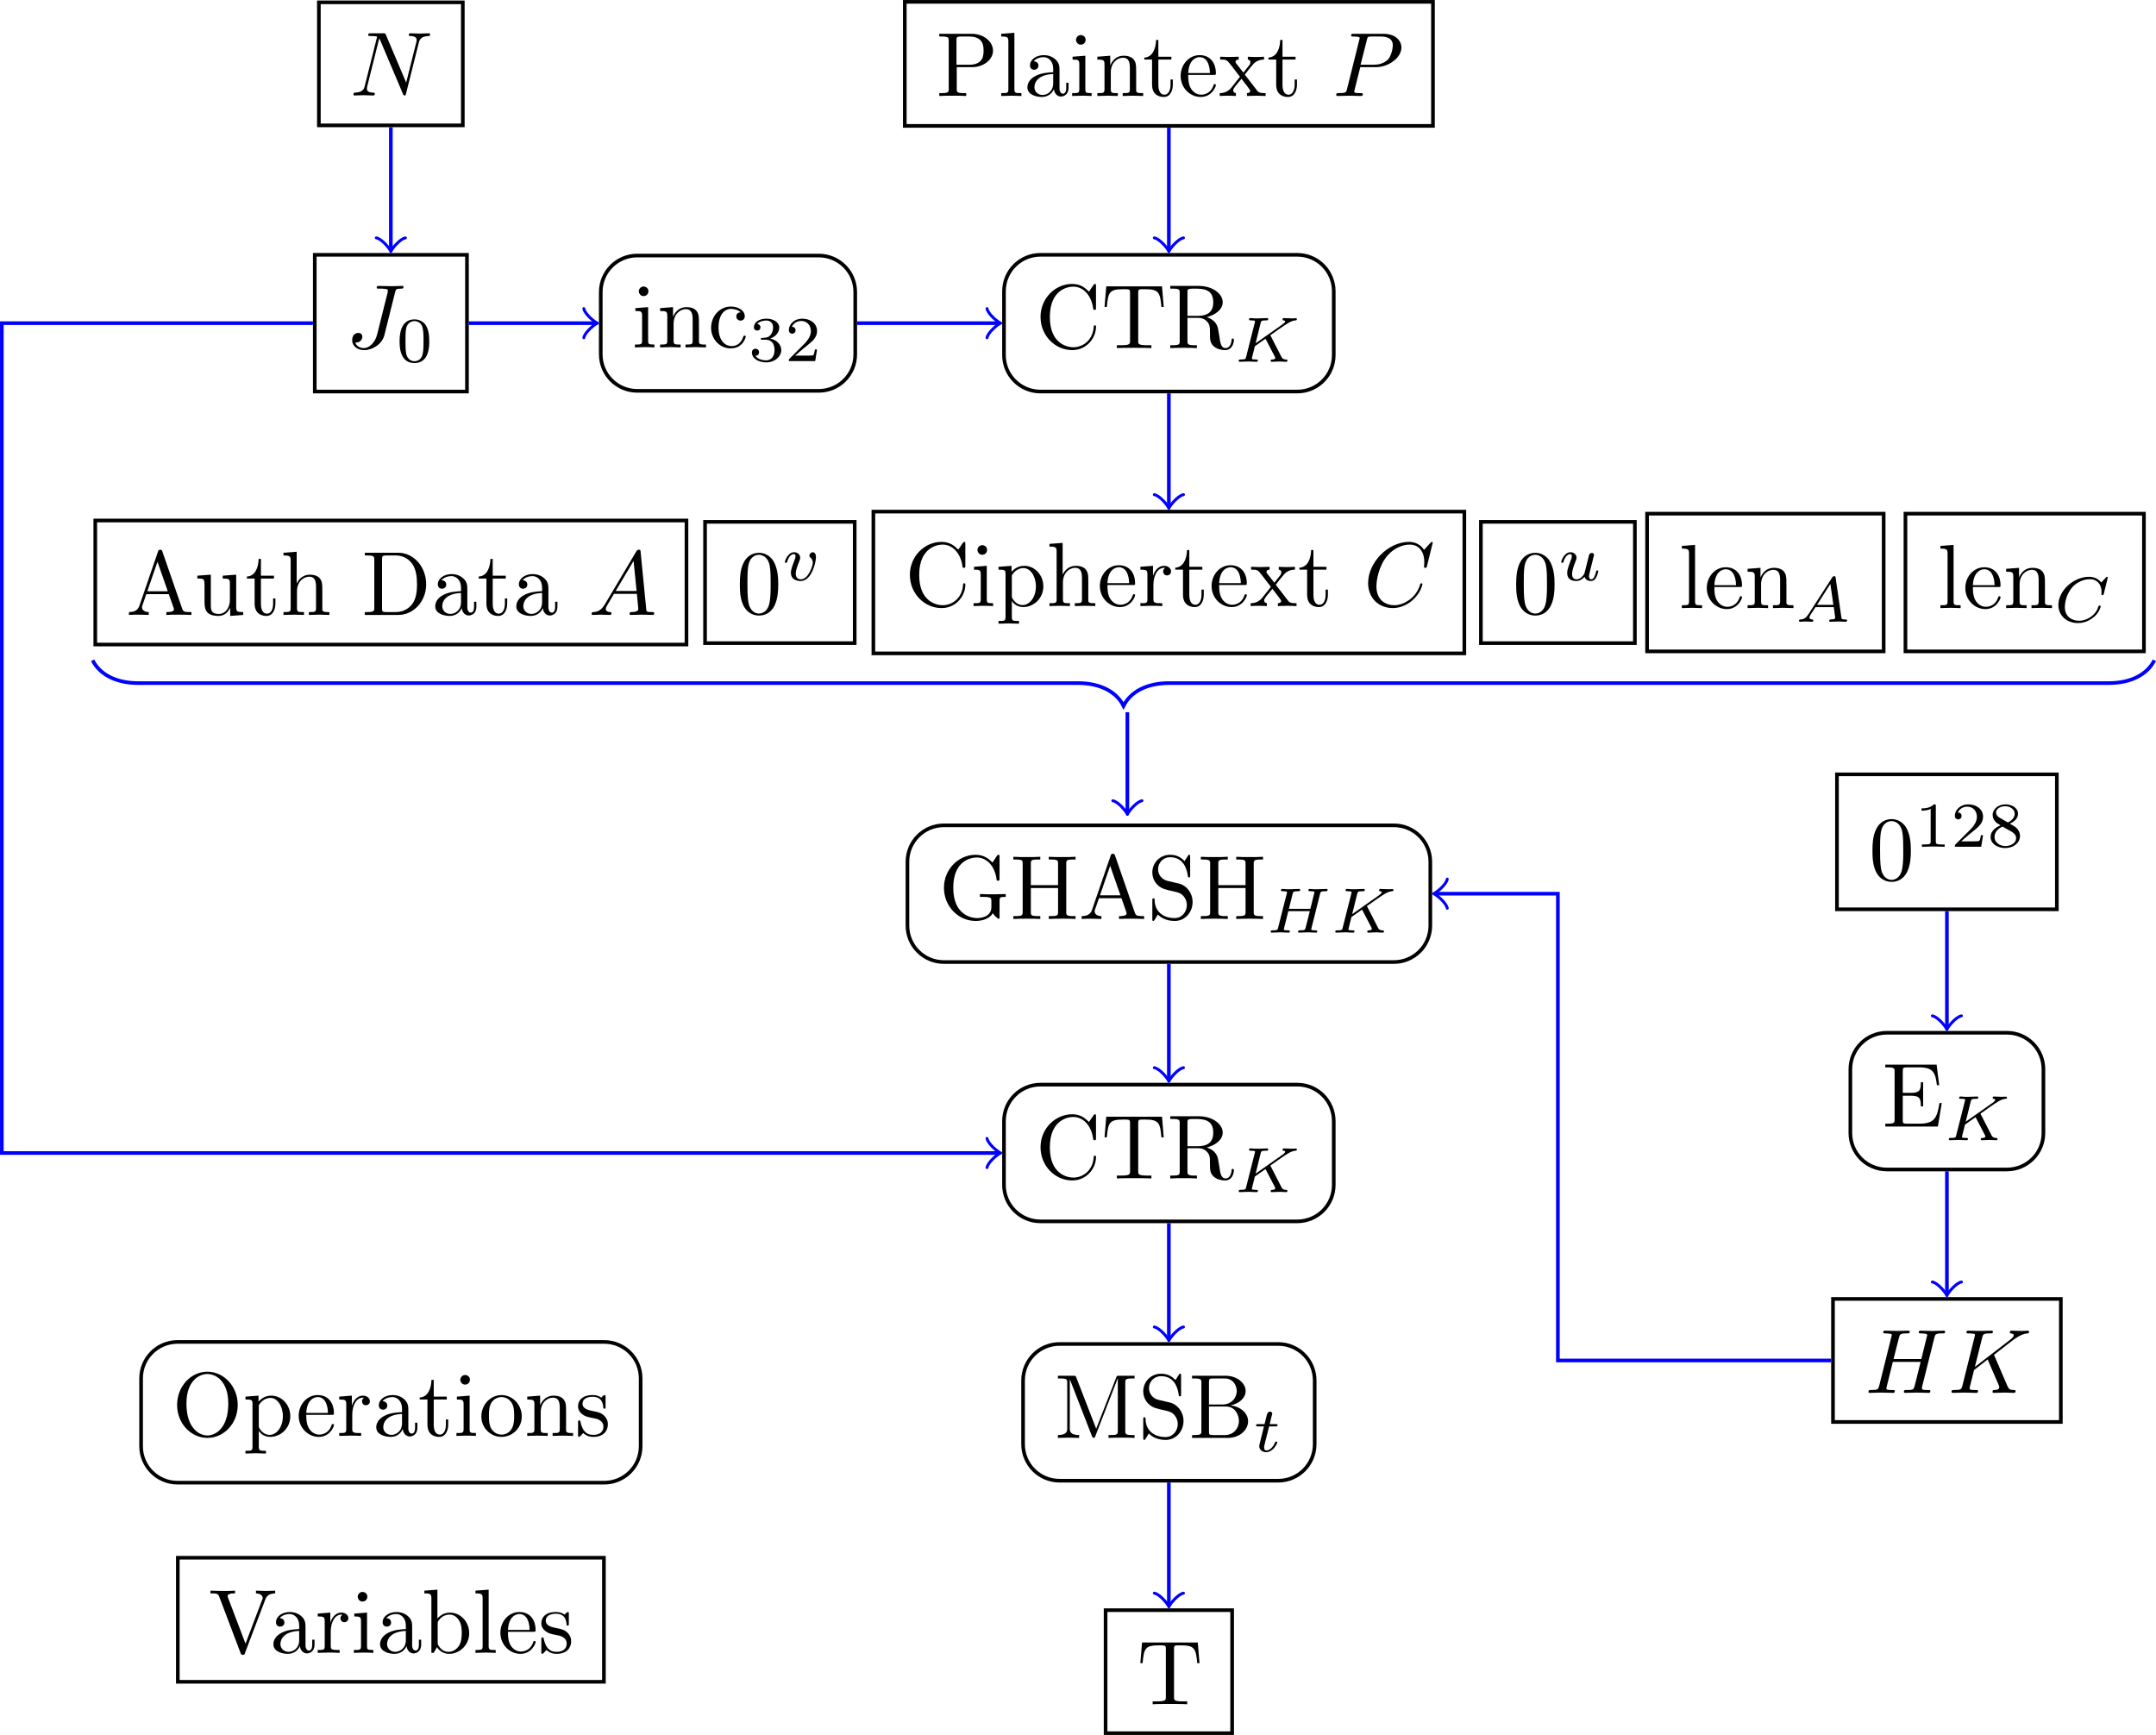 <?xml version="1.0" encoding="UTF-8" standalone="no"?>
<!-- Created with Inkscape (http://www.inkscape.org/) -->

<svg
   width="82.986mm"
   height="66.786mm"
   viewBox="0 0 82.986 66.786"
   version="1.1"
   id="svg5"
   inkscape:version="1.1 (c68e22c387, 2021-05-23)"
   sodipodi:docname="drawing.svg"
   xmlns:inkscape="http://www.inkscape.org/namespaces/inkscape"
   xmlns:sodipodi="http://sodipodi.sourceforge.net/DTD/sodipodi-0.dtd"
   xmlns:xlink="http://www.w3.org/1999/xlink"
   xmlns="http://www.w3.org/2000/svg"
   xmlns:svg="http://www.w3.org/2000/svg">
  <sodipodi:namedview
     id="namedview7"
     pagecolor="#ffffff"
     bordercolor="#666666"
     borderopacity="1.0"
     inkscape:pageshadow="2"
     inkscape:pageopacity="0.0"
     inkscape:pagecheckerboard="0"
     inkscape:document-units="mm"
     showgrid="false"
     inkscape:zoom="1.5358305"
     inkscape:cx="288.11773"
     inkscape:cy="68.041361"
     inkscape:window-width="1920"
     inkscape:window-height="1051"
     inkscape:window-x="-9"
     inkscape:window-y="-9"
     inkscape:window-maximized="1"
     inkscape:current-layer="layer1" />
  <defs
     id="defs2">
    <g
       id="g2102">
      <symbol
         overflow="visible"
         id="glyph0-0">
        <path
           style="stroke:none"
           d=""
           id="path1820" />
      </symbol>
      <symbol
         overflow="visible"
         id="glyph0-1">
        <path
           style="stroke:none"
           d="M 1.031,-4.359 H 0.484 V 0 H 3.188 V -0.484 H 1.031 Z m 0,0"
           id="path1823" />
      </symbol>
      <symbol
         overflow="visible"
         id="glyph0-2">
        <path
           style="stroke:none"
           d="m 3.062,-1.406 c 0,-0.469 -0.031,-0.766 -0.125,-1 -0.203,-0.516 -0.672,-0.812 -1.266,-0.812 -0.875,0 -1.438,0.656 -1.438,1.688 0,1.031 0.547,1.672 1.422,1.672 0.719,0 1.219,-0.406 1.344,-1.094 H 2.5 c -0.141,0.422 -0.422,0.625 -0.812,0.625 -0.328,0 -0.594,-0.141 -0.766,-0.406 C 0.812,-0.906 0.766,-1.094 0.766,-1.406 Z M 0.766,-1.812 c 0.047,-0.578 0.406,-0.953 0.906,-0.953 0.484,0 0.859,0.406 0.859,0.922 0,0.016 0,0.031 0,0.031 z m 0,0"
           id="path1826" />
      </symbol>
      <symbol
         overflow="visible"
         id="glyph0-3">
        <path
           style="stroke:none"
           d="m 2.812,-2.078 c -0.016,-0.312 -0.078,-0.5 -0.203,-0.688 -0.219,-0.281 -0.594,-0.453 -1.031,-0.453 -0.844,0 -1.391,0.656 -1.391,1.703 0,1.016 0.531,1.656 1.391,1.656 0.75,0 1.219,-0.453 1.281,-1.219 h -0.5 c -0.094,0.5 -0.344,0.75 -0.781,0.75 -0.547,0 -0.875,-0.438 -0.875,-1.188 0,-0.781 0.328,-1.25 0.875,-1.25 0.422,0 0.672,0.25 0.734,0.688 z m 0,0"
           id="path1829" />
      </symbol>
      <symbol
         overflow="visible"
         id="glyph0-4">
        <path
           style="stroke:none"
           d="M 1.516,-3.141 H 1 V -4 H 0.516 v 0.859 h -0.438 v 0.406 h 0.438 v 2.375 c 0,0.312 0.203,0.5 0.594,0.5 0.125,0 0.25,-0.016 0.406,-0.047 V -0.328 C 1.453,-0.312 1.375,-0.297 1.281,-0.297 1.062,-0.297 1,-0.359 1,-0.578 v -2.156 h 0.516 z m 0,0"
           id="path1832" />
      </symbol>
      <symbol
         overflow="visible"
         id="glyph0-5">
        <path
           style="stroke:none"
           d="m 2.891,0 v -3.141 h -0.5 v 1.781 c 0,0.641 -0.344,1.062 -0.859,1.062 -0.391,0 -0.641,-0.234 -0.641,-0.625 v -2.219 h -0.5 v 2.422 c 0,0.516 0.391,0.859 1,0.859 0.453,0 0.75,-0.172 1.047,-0.578 V 0 Z m 0,0"
           id="path1835" />
      </symbol>
      <symbol
         overflow="visible"
         id="glyph0-6">
        <path
           style="stroke:none"
           d="M 0.406,-3.141 V 0 h 0.516 v -1.625 c 0,-0.453 0.109,-0.75 0.344,-0.922 0.156,-0.109 0.312,-0.141 0.656,-0.156 v -0.5 C 1.844,-3.219 1.797,-3.219 1.734,-3.219 1.406,-3.219 1.156,-3.031 0.875,-2.562 v -0.578 z m 0,0"
           id="path1838" />
      </symbol>
      <symbol
         overflow="visible"
         id="glyph0-7">
        <path
           style="stroke:none"
           d="M 1.547,-3.016 V 0 h 0.531 v -4.25 h -0.344 c -0.188,0.656 -0.312,0.75 -1.125,0.844 v 0.391 z m 0,0"
           id="path1841" />
      </symbol>
      <symbol
         overflow="visible"
         id="glyph0-8">
        <path
           style="stroke:none"
           d="m 1.281,-0.625 h -0.625 V 0 h 0.625 z m 0,-2.516 h -0.625 v 0.625 h 0.625 z m 0,0"
           id="path1844" />
      </symbol>
      <symbol
         overflow="visible"
         id="glyph0-9">
        <path
           style="stroke:none"
           d="M 3.297,-1.984 V 0 h 0.562 v -4.359 h -0.562 v 1.875 h -2.25 v -1.875 H 0.5 V 0 h 0.562 v -1.984 z m 0,0"
           id="path1847" />
      </symbol>
      <symbol
         overflow="visible"
         id="glyph0-10">
        <path
           style="stroke:none"
           d="M 3.203,-0.297 C 3.141,-0.281 3.125,-0.281 3.094,-0.281 c -0.172,0 -0.266,-0.094 -0.266,-0.25 V -2.375 c 0,-0.547 -0.406,-0.844 -1.188,-0.844 -0.453,0 -0.828,0.125 -1.031,0.359 -0.156,0.156 -0.203,0.344 -0.219,0.656 h 0.5 C 0.938,-2.594 1.156,-2.766 1.625,-2.766 c 0.453,0 0.703,0.172 0.703,0.469 v 0.125 c 0,0.219 -0.125,0.312 -0.516,0.359 C 1.094,-1.734 1,-1.703 0.797,-1.625 0.438,-1.484 0.25,-1.203 0.25,-0.797 c 0,0.578 0.391,0.938 1.031,0.938 C 1.672,0.141 2,0 2.344,-0.328 2.375,0 2.531,0.141 2.859,0.141 c 0.109,0 0.188,-0.016 0.344,-0.062 z m -0.875,-0.688 c 0,0.172 -0.047,0.266 -0.203,0.406 -0.203,0.188 -0.438,0.281 -0.734,0.281 -0.391,0 -0.625,-0.188 -0.625,-0.5 0,-0.328 0.234,-0.5 0.766,-0.578 0.516,-0.078 0.625,-0.094 0.797,-0.172 z m 0,0"
           id="path1850" />
      </symbol>
      <symbol
         overflow="visible"
         id="glyph0-11">
        <path
           style="stroke:none"
           d="M 2.625,-2.266 C 2.609,-2.875 2.203,-3.219 1.484,-3.219 c -0.734,0 -1.203,0.375 -1.203,0.953 0,0.484 0.25,0.719 1,0.906 L 1.734,-1.25 c 0.359,0.078 0.484,0.203 0.484,0.438 0,0.297 -0.281,0.484 -0.719,0.484 -0.266,0 -0.5,-0.078 -0.625,-0.203 C 0.797,-0.625 0.766,-0.719 0.734,-0.938 h -0.531 c 0.031,0.734 0.438,1.078 1.25,1.078 0.797,0 1.297,-0.391 1.297,-1 0,-0.469 -0.266,-0.719 -0.891,-0.875 L 1.375,-1.844 C 0.969,-1.938 0.797,-2.078 0.797,-2.297 c 0,-0.281 0.266,-0.469 0.672,-0.469 0.391,0 0.609,0.172 0.625,0.5 z m 0,0"
           id="path1853" />
      </symbol>
      <symbol
         overflow="visible"
         id="glyph0-12">
        <path
           style="stroke:none"
           d="M 0.422,-4.359 V 0 h 0.5 v -1.734 c 0,-0.641 0.328,-1.047 0.844,-1.047 0.156,0 0.328,0.047 0.438,0.141 0.156,0.094 0.203,0.25 0.203,0.469 V 0 h 0.5 v -2.375 c 0,-0.516 -0.375,-0.844 -0.984,-0.844 -0.438,0 -0.719,0.125 -1,0.516 v -1.656 z m 0,0"
           id="path1856" />
      </symbol>
      <symbol
         overflow="visible"
         id="glyph0-13">
        <path
           style="stroke:none"
           d="m 1.094,-1.984 h 2.078 v -0.5 H 1.094 V -3.875 h 2.375 V -4.359 H 0.531 V 0 h 0.562 z m 0,0"
           id="path1859" />
      </symbol>
      <symbol
         overflow="visible"
         id="glyph0-14">
        <path
           style="stroke:none"
           d="M 0.422,-3.141 V 0 h 0.5 v -1.734 c 0,-0.641 0.328,-1.047 0.844,-1.047 0.406,0 0.656,0.234 0.656,0.609 V 0 h 0.5 v -2.375 c 0,-0.516 -0.391,-0.844 -1,-0.844 -0.469,0 -0.766,0.172 -1.047,0.609 v -0.531 z m 0,0"
           id="path1862" />
      </symbol>
      <symbol
         overflow="visible"
         id="glyph0-15">
        <path
           style="stroke:none"
           d="M 0.891,-3.141 H 0.406 V 0 h 0.484 z m 0,-1.219 h -0.5 v 0.625 h 0.5 z m 0,0"
           id="path1865" />
      </symbol>
      <symbol
         overflow="visible"
         id="glyph0-16">
        <path
           style="stroke:none"
           d="m 1.625,-3.219 c -0.875,0 -1.406,0.625 -1.406,1.672 0,1.062 0.516,1.688 1.422,1.688 0.875,0 1.406,-0.625 1.406,-1.656 0,-1.094 -0.516,-1.703 -1.422,-1.703 z m 0.016,0.453 c 0.562,0 0.891,0.469 0.891,1.234 0,0.734 -0.344,1.203 -0.891,1.203 -0.562,0 -0.906,-0.453 -0.906,-1.219 0,-0.75 0.344,-1.219 0.906,-1.219 z m 0,0"
           id="path1868" />
      </symbol>
      <symbol
         overflow="visible"
         id="glyph0-17">
        <path
           style="stroke:none"
           d="m 2.969,-4.359 h -0.5 v 1.625 C 2.25,-3.062 1.922,-3.219 1.5,-3.219 c -0.812,0 -1.344,0.641 -1.344,1.641 0,1.062 0.516,1.719 1.359,1.719 0.438,0 0.734,-0.172 1,-0.547 V 0 H 2.969 Z m -1.391,1.594 c 0.547,0 0.891,0.484 0.891,1.234 0,0.719 -0.344,1.203 -0.875,1.203 -0.547,0 -0.922,-0.484 -0.922,-1.219 0,-0.734 0.375,-1.219 0.906,-1.219 z m 0,0"
           id="path1871" />
      </symbol>
      <symbol
         overflow="visible"
         id="glyph0-18">
        <path
           style="stroke:none"
           d="M 2.797,0 4.031,-3.656 V 0 H 4.547 V -4.359 H 3.781 L 2.516,-0.562 1.219,-4.359 H 0.453 V 0 H 0.969 V -3.656 L 2.219,0 Z m 0,0"
           id="path1874" />
      </symbol>
      <symbol
         overflow="visible"
         id="glyph0-19">
        <path
           style="stroke:none"
           d="M 2.844,-1.312 3.281,0 h 0.625 L 2.375,-4.359 H 1.656 L 0.109,0 H 0.688 L 1.156,-1.312 Z M 2.688,-1.781 H 1.297 l 0.719,-1.984 z m 0,0"
           id="path1877" />
      </symbol>
      <symbol
         overflow="visible"
         id="glyph0-20">
        <path
           style="stroke:none"
           d="M 3.969,-3.016 C 3.781,-3.969 3.234,-4.438 2.281,-4.438 1.688,-4.438 1.219,-4.25 0.891,-3.891 0.5,-3.453 0.281,-2.844 0.281,-2.125 c 0,0.719 0.234,1.328 0.641,1.75 C 1.25,-0.031 1.688,0.141 2.25,0.141 c 1.078,0 1.672,-0.578 1.797,-1.734 h -0.562 c -0.062,0.297 -0.109,0.5 -0.203,0.672 -0.188,0.359 -0.547,0.562 -1.016,0.562 -0.875,0 -1.422,-0.688 -1.422,-1.781 0,-1.109 0.531,-1.797 1.375,-1.797 0.344,0 0.672,0.094 0.859,0.266 0.156,0.156 0.25,0.344 0.312,0.656 z m 0,0"
           id="path1880" />
      </symbol>
      <symbol
         overflow="visible"
         id="glyph0-21">
        <path
           style="stroke:none"
           d="m 1.094,-1.984 h 2.375 v -0.5 h -2.375 V -3.875 H 3.562 V -4.359 H 0.531 V 0 H 3.672 V -0.484 H 1.094 Z m 0,0"
           id="path1883" />
      </symbol>
      <symbol
         overflow="visible"
         id="glyph0-22">
        <path
           style="stroke:none"
           d="M 2.328,-3.141 1.453,-0.688 0.656,-3.141 H 0.125 l 1.047,3.156 -0.188,0.5 C 0.906,0.734 0.797,0.812 0.594,0.812 0.516,0.812 0.438,0.797 0.328,0.781 V 1.234 C 0.422,1.281 0.531,1.297 0.656,1.297 0.812,1.297 1,1.25 1.125,1.156 c 0.156,-0.109 0.25,-0.25 0.344,-0.5 l 1.391,-3.797 z m 0,0"
           id="path1886" />
      </symbol>
      <symbol
         overflow="visible"
         id="glyph0-23">
        <path
           style="stroke:none"
           d="m 0.328,1.297 h 0.5 v -1.625 C 1.094,0 1.375,0.141 1.797,0.141 c 0.797,0 1.328,-0.656 1.328,-1.656 0,-1.047 -0.516,-1.703 -1.344,-1.703 -0.422,0 -0.766,0.188 -1,0.562 V -3.141 H 0.328 Z m 1.375,-4.062 c 0.547,0 0.906,0.484 0.906,1.234 0,0.719 -0.359,1.203 -0.906,1.203 -0.531,0 -0.875,-0.484 -0.875,-1.219 0,-0.734 0.344,-1.219 0.875,-1.219 z m 0,0"
           id="path1889" />
      </symbol>
      <symbol
         overflow="visible"
         id="glyph0-24">
        <path
           style="stroke:none"
           d="M 4.25,-2.297 H 2.422 V -1.812 H 3.75 v 0.125 c 0,0.766 -0.578,1.328 -1.375,1.328 -0.438,0 -0.844,-0.156 -1.094,-0.438 C 1,-1.109 0.812,-1.625 0.812,-2.172 c 0,-1.062 0.625,-1.766 1.547,-1.766 0.656,0 1.141,0.328 1.25,0.891 H 4.188 C 4.031,-3.922 3.359,-4.438 2.359,-4.438 c -0.531,0 -0.969,0.141 -1.312,0.422 -0.5,0.422 -0.781,1.094 -0.781,1.875 0,1.344 0.812,2.281 2,2.281 0.594,0 1.062,-0.219 1.484,-0.703 L 3.891,0.031 H 4.25 Z m 0,0"
           id="path1892" />
      </symbol>
      <symbol
         overflow="visible"
         id="glyph0-25">
        <path
           style="stroke:none"
           d="m 0.906,-4.359 h -0.5 V 0 h 0.5 z m 0,0"
           id="path1895" />
      </symbol>
      <symbol
         overflow="visible"
         id="glyph0-26">
        <path
           style="stroke:none"
           d="m 1.406,-4.359 c -0.594,0.781 -0.969,1.875 -0.969,2.812 0,0.938 0.375,2.031 0.969,2.812 h 0.328 c -0.516,-0.859 -0.812,-1.859 -0.812,-2.812 0,-0.953 0.297,-1.969 0.812,-2.812 z m 0,0"
           id="path1898" />
      </symbol>
      <symbol
         overflow="visible"
         id="glyph0-27">
        <path
           style="stroke:none"
           d="m 0.562,1.266 c 0.594,-0.781 0.969,-1.875 0.969,-2.812 0,-0.938 -0.375,-2.031 -0.969,-2.812 H 0.234 C 0.75,-3.5 1.047,-2.5 1.047,-1.547 c 0,0.953 -0.297,1.969 -0.812,2.812 z m 0,0"
           id="path1901" />
      </symbol>
      <symbol
         overflow="visible"
         id="glyph0-28">
        <path
           style="stroke:none"
           d="m 1.328,-1.938 h 0.062 l 0.219,-0.016 c 0.578,0 0.875,0.266 0.875,0.781 0,0.531 -0.328,0.844 -0.875,0.844 -0.578,0 -0.859,-0.281 -0.891,-0.906 H 0.188 c 0.031,0.344 0.094,0.562 0.188,0.75 0.219,0.406 0.641,0.625 1.219,0.625 0.875,0 1.438,-0.531 1.438,-1.328 0,-0.531 -0.219,-0.828 -0.719,-1.016 0.391,-0.156 0.594,-0.453 0.594,-0.875 C 2.906,-3.812 2.422,-4.25 1.609,-4.25 0.75,-4.25 0.297,-3.781 0.281,-2.875 H 0.812 c 0,-0.25 0.031,-0.391 0.094,-0.531 0.109,-0.234 0.375,-0.375 0.703,-0.375 0.469,0 0.75,0.281 0.75,0.719 0,0.297 -0.109,0.484 -0.344,0.578 -0.141,0.062 -0.328,0.078 -0.688,0.094 z m 0,0"
           id="path1904" />
      </symbol>
      <symbol
         overflow="visible"
         id="glyph0-29">
        <path
           style="stroke:none"
           d="M 1.375,-4.359 -0.047,0.125 H 0.281 l 1.422,-4.484 z m 0,0"
           id="path1907" />
      </symbol>
      <symbol
         overflow="visible"
         id="glyph0-30">
        <path
           style="stroke:none"
           d="m 2.844,-4.25 h -2.188 l -0.312,2.312 h 0.484 c 0.25,-0.281 0.453,-0.391 0.781,-0.391 0.562,0 0.922,0.391 0.922,1.016 0,0.609 -0.359,0.984 -0.922,0.984 -0.469,0 -0.75,-0.234 -0.875,-0.719 H 0.203 C 0.281,-0.688 0.344,-0.531 0.469,-0.375 c 0.234,0.328 0.672,0.516 1.141,0.516 0.859,0 1.453,-0.625 1.453,-1.516 0,-0.844 -0.547,-1.422 -1.359,-1.422 -0.297,0 -0.547,0.078 -0.781,0.266 l 0.156,-1.188 H 2.844 Z m 0,0"
           id="path1910" />
      </symbol>
      <symbol
         overflow="visible"
         id="glyph1-0">
        <path
           style="stroke:none"
           d=""
           id="path1913" />
      </symbol>
      <symbol
         overflow="visible"
         id="glyph1-1">
        <path
           style="stroke:none"
           d="M 6.797,-3.141 7.875,0 H 9.359 L 5.688,-10.453 H 3.969 L 0.25,0 h 1.406 l 1.109,-3.141 z m -0.375,-1.125 H 3.094 l 1.719,-4.75 z m 0,0"
           id="path1916" />
      </symbol>
      <symbol
         overflow="visible"
         id="glyph1-2">
        <path
           style="stroke:none"
           d="M 2.188,-10.453 H 0.969 V 0 H 2.188 Z m 0,0"
           id="path1919" />
      </symbol>
      <symbol
         overflow="visible"
         id="glyph1-3">
        <path
           style="stroke:none"
           d="m 5.906,-7.516 v 1.094 c -0.594,-0.891 -1.328,-1.312 -2.297,-1.312 -1.906,0 -3.188,1.672 -3.188,4.109 0,1.234 0.328,2.234 0.938,2.953 0.562,0.625 1.359,1 2.156,1 0.938,0 1.609,-0.406 2.281,-1.344 V -0.625 c 0,1.016 -0.125,1.625 -0.438,2.047 C 5.047,1.859 4.438,2.125 3.703,2.125 3.156,2.125 2.672,1.984 2.344,1.719 2.062,1.5 1.953,1.312 1.875,0.859 H 0.656 c 0.125,1.422 1.234,2.266 3,2.266 1.125,0 2.078,-0.359 2.562,-0.953 0.578,-0.688 0.797,-1.641 0.797,-3.406 v -6.281 z M 3.75,-6.625 c 1.281,0 2.047,1.094 2.047,2.969 0,1.797 -0.781,2.875 -2.031,2.875 -1.312,0 -2.109,-1.094 -2.109,-2.922 0,-1.812 0.812,-2.922 2.094,-2.922 z m 0,0"
           id="path1922" />
      </symbol>
      <symbol
         overflow="visible"
         id="glyph1-4">
        <path
           style="stroke:none"
           d="m 3.906,-7.734 c -2.109,0 -3.391,1.516 -3.391,4.031 0,2.531 1.266,4.031 3.406,4.031 2.109,0 3.391,-1.5 3.391,-3.969 0,-2.594 -1.25,-4.094 -3.406,-4.094 z M 3.922,-6.625 c 1.344,0 2.141,1.109 2.141,2.969 0,1.766 -0.828,2.875 -2.141,2.875 -1.344,0 -2.156,-1.094 -2.156,-2.922 0,-1.812 0.812,-2.922 2.156,-2.922 z m 0,0"
           id="path1925" />
      </symbol>
      <symbol
         overflow="visible"
         id="glyph1-5">
        <path
           style="stroke:none"
           d="M 0.984,-7.516 V 0 H 2.188 v -3.906 c 0,-1.078 0.281,-1.781 0.859,-2.188 0.359,-0.281 0.719,-0.359 1.562,-0.375 V -7.688 c -0.203,-0.031 -0.312,-0.047 -0.469,-0.047 -0.766,0 -1.359,0.469 -2.047,1.578 v -1.359 z m 0,0"
           id="path1928" />
      </symbol>
      <symbol
         overflow="visible"
         id="glyph1-6">
        <path
           style="stroke:none"
           d="M 2.156,-7.516 H 0.969 V 0 h 1.188 z m 0,-2.938 H 0.953 v 1.5 H 2.156 Z m 0,0"
           id="path1931" />
      </symbol>
      <symbol
         overflow="visible"
         id="glyph1-7">
        <path
           style="stroke:none"
           d="M 3.641,-7.516 H 2.406 v -2.062 h -1.188 v 2.062 H 0.203 v 0.969 H 1.219 v 5.688 c 0,0.766 0.516,1.188 1.453,1.188 0.281,0 0.562,-0.031 0.969,-0.094 V -0.781 c -0.156,0.047 -0.344,0.062 -0.578,0.062 -0.516,0 -0.656,-0.141 -0.656,-0.672 v -5.156 h 1.234 z m 0,0"
           id="path1934" />
      </symbol>
      <symbol
         overflow="visible"
         id="glyph1-8">
        <path
           style="stroke:none"
           d="M 1,-10.453 V 0 H 2.188 V -4.141 C 2.188,-5.688 3,-6.688 4.234,-6.688 c 0.391,0 0.766,0.125 1.062,0.344 0.344,0.25 0.484,0.609 0.484,1.141 V 0 h 1.188 v -5.688 c 0,-1.25 -0.906,-2.047 -2.359,-2.047 -1.062,0 -1.719,0.328 -2.422,1.25 v -3.969 z m 0,0"
           id="path1937" />
      </symbol>
      <symbol
         overflow="visible"
         id="glyph1-9">
        <path
           style="stroke:none"
           d="M 1,-7.516 V 0 H 2.203 V -4.719 C 2.203,-5.812 3,-6.688 3.969,-6.688 c 0.891,0 1.391,0.547 1.391,1.516 V 0 H 6.562 v -4.719 c 0,-1.094 0.797,-1.969 1.766,-1.969 0.875,0 1.391,0.562 1.391,1.516 V 0 h 1.219 v -5.641 c 0,-1.344 -0.781,-2.094 -2.188,-2.094 -1,0 -1.609,0.297 -2.312,1.156 -0.438,-0.812 -1.047,-1.156 -2.016,-1.156 -1.016,0 -1.672,0.375 -2.312,1.281 v -1.062 z m 0,0"
           id="path1940" />
      </symbol>
      <symbol
         overflow="visible"
         id="glyph2-0">
        <path
           style="stroke:none"
           d=""
           id="path1943" />
      </symbol>
      <symbol
         overflow="visible"
         id="glyph2-1">
        <path
           style="stroke:none"
           d="m 7.516,-5.75 c 0.094,-0.391 0.281,-0.703 1.078,-0.734 0.047,0 0.156,0 0.156,-0.188 0,-0.016 0,-0.109 -0.125,-0.109 -0.328,0 -0.672,0.031 -1,0.031 -0.344,0 -0.688,-0.031 -1.016,-0.031 -0.062,0 -0.188,0 -0.188,0.188 0,0.109 0.109,0.109 0.188,0.109 0.562,0.016 0.672,0.219 0.672,0.438 0,0.031 -0.016,0.188 -0.031,0.219 L 6.141,-1.406 3.938,-6.594 C 3.859,-6.781 3.859,-6.781 3.625,-6.781 H 2.297 c -0.203,0 -0.297,0 -0.297,0.188 0,0.109 0.094,0.109 0.281,0.109 0.047,0 0.688,0 0.688,0.094 L 1.625,-1.047 C 1.531,-0.656 1.359,-0.344 0.562,-0.312 0.5,-0.312 0.391,-0.297 0.391,-0.109 0.391,-0.047 0.438,0 0.516,0 c 0.312,0 0.672,-0.031 1,-0.031 C 1.844,-0.031 2.203,0 2.531,0 2.578,0 2.719,0 2.719,-0.203 2.719,-0.297 2.625,-0.312 2.516,-0.312 1.938,-0.328 1.859,-0.547 1.859,-0.75 c 0,-0.062 0.016,-0.109 0.031,-0.219 l 1.312,-5.25 C 3.25,-6.156 3.25,-6.141 3.297,-6.047 L 5.781,-0.188 C 5.844,-0.016 5.875,0 5.969,0 6.078,0 6.078,-0.031 6.125,-0.203 Z m 0,0"
           id="path1946" />
      </symbol>
      <symbol
         overflow="visible"
         id="glyph2-2">
        <path
           style="stroke:none"
           d="m 3.016,-3.141 h 1.688 c 1.406,0 2.797,-1.031 2.797,-2.141 0,-0.766 -0.656,-1.5 -1.969,-1.5 H 2.312 c -0.188,0 -0.297,0 -0.297,0.188 0,0.109 0.094,0.109 0.297,0.109 0.125,0 0.297,0.016 0.422,0.031 0.156,0.016 0.219,0.047 0.219,0.156 0,0.031 -0.016,0.062 -0.047,0.188 L 1.578,-0.781 c -0.094,0.391 -0.125,0.469 -0.906,0.469 -0.172,0 -0.281,0 -0.281,0.188 0,0.125 0.125,0.125 0.156,0.125 0.281,0 0.984,-0.031 1.266,-0.031 0.203,0 0.422,0.016 0.625,0.016 C 2.656,-0.016 2.875,0 3.094,0 c 0.062,0 0.203,0 0.203,-0.203 0,-0.109 -0.094,-0.109 -0.281,-0.109 -0.375,0 -0.656,0 -0.656,-0.172 0,-0.062 0.031,-0.109 0.031,-0.172 z m 0.719,-2.969 c 0.078,-0.344 0.094,-0.375 0.531,-0.375 H 5.219 c 0.828,0 1.344,0.266 1.344,0.953 0,0.391 -0.188,1.25 -0.578,1.609 -0.5,0.438 -1.094,0.516 -1.531,0.516 h -1.406 z m 0,0"
           id="path1949" />
      </symbol>
      <symbol
         overflow="visible"
         id="glyph2-3">
        <path
           style="stroke:none"
           d="m 5.375,-6.062 c 0.078,-0.328 0.094,-0.422 0.641,-0.422 0.172,0 0.281,0 0.281,-0.188 0,-0.078 -0.062,-0.109 -0.141,-0.109 -0.25,0 -0.859,0.031 -1.109,0.031 -0.328,0 -1.125,-0.031 -1.453,-0.031 -0.094,0 -0.219,0 -0.219,0.188 0,0.109 0.078,0.109 0.344,0.109 0.219,0 0.328,0 0.578,0.031 0.234,0.031 0.297,0.047 0.297,0.188 0,0.062 -0.016,0.141 -0.031,0.219 l -1.141,4.562 C 3.188,-0.531 2.5,0 1.984,0 c -0.25,0 -0.781,-0.094 -0.938,-0.609 0.031,0 0.094,0 0.109,0 0.391,0 0.656,-0.328 0.656,-0.641 0,-0.312 -0.266,-0.406 -0.438,-0.406 -0.188,0 -0.672,0.109 -0.672,0.797 0,0.609 0.531,1.078 1.312,1.078 0.922,0 1.953,-0.656 2.203,-1.641 z m 0,0"
           id="path1952" />
      </symbol>
      <symbol
         overflow="visible"
         id="glyph2-4">
        <path
           style="stroke:none"
           d="M 1.781,-1.141 C 1.375,-0.484 1,-0.344 0.562,-0.312 0.438,-0.297 0.344,-0.297 0.344,-0.109 0.344,-0.047 0.391,0 0.484,0 0.75,0 1.047,-0.031 1.328,-0.031 1.656,-0.031 2,0 2.328,0 c 0.062,0 0.188,0 0.188,-0.188 0,-0.109 -0.094,-0.125 -0.156,-0.125 -0.234,-0.016 -0.469,-0.094 -0.469,-0.344 0,-0.125 0.062,-0.234 0.141,-0.375 l 0.75,-1.266 h 2.5 c 0.016,0.203 0.156,1.562 0.156,1.656 0,0.297 -0.516,0.328 -0.719,0.328 -0.141,0 -0.234,0 -0.234,0.203 C 4.484,0 4.594,0 4.625,0 c 0.406,0 0.828,-0.031 1.234,-0.031 0.25,0 0.875,0.031 1.125,0.031 0.062,0 0.188,0 0.188,-0.203 C 7.172,-0.312 7.062,-0.312 6.938,-0.312 c -0.625,0 -0.625,-0.062 -0.641,-0.359 L 5.688,-6.875 C 5.672,-7.078 5.672,-7.109 5.5,-7.109 c -0.156,0 -0.203,0.062 -0.266,0.156 z m 1.188,-1.469 1.953,-3.281 0.328,3.281 z m 0,0"
           id="path1955" />
      </symbol>
      <symbol
         overflow="visible"
         id="glyph2-5">
        <path
           style="stroke:none"
           d="M 7.547,-6.906 C 7.547,-6.938 7.531,-7 7.438,-7 7.406,-7 7.406,-7 7.297,-6.891 L 6.594,-6.125 C 6.516,-6.266 6.047,-7 4.953,-7 2.734,-7 0.5,-4.812 0.5,-2.5 c 0,1.641 1.172,2.719 2.688,2.719 0.859,0 1.625,-0.391 2.156,-0.859 0.922,-0.812 1.078,-1.719 1.078,-1.75 0,-0.094 -0.094,-0.094 -0.109,-0.094 -0.062,0 -0.109,0.016 -0.125,0.094 -0.094,0.297 -0.328,1 -1.016,1.578 -0.688,0.547 -1.312,0.719 -1.828,0.719 -0.891,0 -1.938,-0.516 -1.938,-2.062 0,-0.562 0.203,-2.172 1.203,-3.344 0.594,-0.703 1.531,-1.203 2.422,-1.203 1.016,0 1.594,0.766 1.594,1.922 0,0.406 -0.031,0.406 -0.031,0.516 0,0.094 0.109,0.094 0.156,0.094 0.125,0 0.125,-0.016 0.172,-0.203 z m 0,0"
           id="path1958" />
      </symbol>
      <symbol
         overflow="visible"
         id="glyph2-6">
        <path
           style="stroke:none"
           d="m 7.578,-6.016 c 0.094,-0.359 0.109,-0.469 0.844,-0.469 0.25,0 0.328,0 0.328,-0.188 C 8.75,-6.781 8.641,-6.781 8.609,-6.781 8.344,-6.781 7.625,-6.75 7.344,-6.75 c -0.281,0 -1,-0.031 -1.281,-0.031 -0.078,0 -0.188,0 -0.188,0.188 0,0.109 0.094,0.109 0.281,0.109 0.016,0 0.203,0 0.375,0.031 0.172,0.016 0.266,0.031 0.266,0.156 0,0.031 -0.016,0.062 -0.047,0.188 L 6.156,-3.688 H 3.125 l 0.594,-2.328 c 0.094,-0.359 0.109,-0.469 0.828,-0.469 0.266,0 0.344,0 0.344,-0.188 0,-0.109 -0.109,-0.109 -0.141,-0.109 -0.281,0 -1,0.031 -1.266,0.031 -0.297,0 -1,-0.031 -1.281,-0.031 -0.094,0 -0.203,0 -0.203,0.188 0,0.109 0.094,0.109 0.281,0.109 0.031,0 0.219,0 0.375,0.031 0.188,0.016 0.281,0.031 0.281,0.156 0,0.031 -0.016,0.062 -0.047,0.188 L 1.562,-0.781 c -0.109,0.391 -0.125,0.469 -0.906,0.469 -0.172,0 -0.266,0 -0.266,0.203 C 0.391,0 0.5,0 0.531,0 c 0.281,0 0.984,-0.031 1.25,-0.031 0.219,0 0.438,0.016 0.641,0.016 0.219,0 0.438,0.016 0.656,0.016 0.078,0 0.188,0 0.188,-0.203 0,-0.109 -0.078,-0.109 -0.281,-0.109 -0.359,0 -0.641,0 -0.641,-0.172 0,-0.062 0.016,-0.109 0.031,-0.172 L 3.047,-3.375 h 3.031 C 5.672,-1.734 5.438,-0.781 5.391,-0.641 5.297,-0.312 5.109,-0.312 4.484,-0.312 4.344,-0.312 4.25,-0.312 4.25,-0.109 4.25,0 4.375,0 4.391,0 4.672,0 5.375,-0.031 5.656,-0.031 c 0.203,0 0.422,0.016 0.641,0.016 C 6.516,-0.016 6.734,0 6.938,0 c 0.078,0 0.203,0 0.203,-0.203 0,-0.109 -0.094,-0.109 -0.281,-0.109 -0.375,0 -0.641,0 -0.641,-0.172 0,-0.062 0.016,-0.109 0.016,-0.172 z m 0,0"
           id="path1961" />
      </symbol>
      <symbol
         overflow="visible"
         id="glyph2-7">
        <path
           style="stroke:none"
           d="M 5.062,-4.016 C 5.047,-4.047 5.016,-4.125 5.016,-4.156 c 0,0 0.172,-0.141 0.281,-0.219 L 7.031,-5.719 c 0.938,-0.688 1.328,-0.734 1.625,-0.766 0.078,0 0.172,-0.016 0.172,-0.188 0,-0.047 -0.031,-0.109 -0.109,-0.109 -0.219,0 -0.453,0.031 -0.703,0.031 -0.359,0 -0.734,-0.031 -1.094,-0.031 -0.078,0 -0.188,0 -0.188,0.188 0,0.078 0.047,0.109 0.109,0.109 0.219,0.031 0.312,0.078 0.312,0.219 0,0.172 -0.297,0.406 -0.359,0.453 l -3.875,2.984 0.797,-3.188 c 0.094,-0.359 0.109,-0.469 0.828,-0.469 0.25,0 0.344,0 0.344,-0.188 0,-0.094 -0.078,-0.109 -0.141,-0.109 -0.281,0 -1,0.031 -1.266,0.031 -0.297,0 -1,-0.031 -1.281,-0.031 -0.078,0 -0.203,0 -0.203,0.188 0,0.109 0.094,0.109 0.281,0.109 0.141,0 0.312,0.016 0.438,0.031 0.156,0.016 0.219,0.047 0.219,0.156 0,0.031 -0.016,0.062 -0.047,0.188 L 1.562,-0.781 c -0.109,0.391 -0.125,0.469 -0.906,0.469 -0.172,0 -0.281,0 -0.281,0.188 C 0.375,0 0.5,0 0.531,0 c 0.281,0 0.984,-0.031 1.25,-0.031 0.219,0 0.438,0.016 0.641,0.016 0.219,0 0.438,0.016 0.656,0.016 0.062,0 0.188,0 0.188,-0.203 0,-0.109 -0.078,-0.109 -0.281,-0.109 -0.359,0 -0.641,0 -0.641,-0.172 0,-0.078 0.062,-0.297 0.094,-0.438 0.141,-0.516 0.266,-1.047 0.391,-1.562 L 4.312,-3.641 5.469,-0.969 c 0.109,0.266 0.109,0.297 0.109,0.359 0,0.297 -0.422,0.297 -0.516,0.297 -0.109,0 -0.219,0 -0.219,0.203 C 4.844,0 4.969,0 4.984,0 c 0.406,0 0.812,-0.031 1.219,-0.031 0.219,0 0.75,0.031 0.969,0.031 0.047,0 0.188,0 0.188,-0.203 C 7.359,-0.312 7.25,-0.312 7.156,-0.312 6.75,-0.312 6.625,-0.406 6.469,-0.75 Z m 0,0"
           id="path1964" />
      </symbol>
      <symbol
         overflow="visible"
         id="glyph3-0">
        <path
           style="stroke:none"
           d=""
           id="path1967" />
      </symbol>
      <symbol
         overflow="visible"
         id="glyph3-1">
        <path
           style="stroke:none"
           d="m 2.25,-3.141 h 1.688 c 1.188,0 2.266,-0.797 2.266,-1.797 0,-0.969 -0.984,-1.844 -2.344,-1.844 H 0.344 v 0.297 h 0.25 c 0.75,0 0.781,0.109 0.781,0.469 v 5.234 c 0,0.359 -0.031,0.469 -0.781,0.469 h -0.25 V 0 c 0.359,-0.031 1.094,-0.031 1.469,-0.031 0.375,0 1.125,0 1.469,0.031 V -0.312 H 3.047 C 2.281,-0.312 2.25,-0.422 2.25,-0.781 Z M 2.219,-3.406 v -2.672 c 0,-0.328 0.031,-0.406 0.5,-0.406 h 0.875 c 1.578,0 1.578,1.062 1.578,1.547 0,0.469 0,1.531 -1.578,1.531 z m 0,0"
           id="path1970" />
      </symbol>
      <symbol
         overflow="visible"
         id="glyph3-2">
        <path
           style="stroke:none"
           d="m 1.766,-6.891 -1.438,0.109 v 0.297 c 0.703,0 0.781,0.078 0.781,0.562 V -0.75 c 0,0.438 -0.109,0.438 -0.781,0.438 V 0 C 0.656,-0.016 1.188,-0.031 1.438,-0.031 c 0.234,0 0.734,0.016 1.094,0.031 v -0.312 c -0.656,0 -0.766,0 -0.766,-0.438 z m 0,0"
           id="path1973" />
      </symbol>
      <symbol
         overflow="visible"
         id="glyph3-3">
        <path
           style="stroke:none"
           d="m 3.312,-0.75 c 0.031,0.391 0.312,0.812 0.766,0.812 0.219,0 0.828,-0.141 0.828,-0.953 V -1.438 h -0.25 v 0.547 c 0,0.578 -0.25,0.641 -0.359,0.641 -0.328,0 -0.375,-0.453 -0.375,-0.5 v -1.984 c 0,-0.422 0,-0.797 -0.359,-1.172 -0.375,-0.391 -0.875,-0.547 -1.359,-0.547 -0.812,0 -1.5,0.469 -1.5,1.125 0,0.297 0.203,0.469 0.453,0.469 0.281,0 0.469,-0.203 0.469,-0.453 0,-0.125 -0.062,-0.453 -0.516,-0.469 C 1.375,-4.125 1.875,-4.234 2.188,-4.234 c 0.484,0 1.047,0.391 1.047,1.266 v 0.375 c -0.5,0.031 -1.203,0.062 -1.828,0.359 C 0.672,-1.891 0.422,-1.375 0.422,-0.938 0.422,-0.141 1.375,0.109 2,0.109 2.656,0.109 3.125,-0.281 3.312,-0.75 Z M 3.234,-2.391 v 1 c 0,0.938 -0.703,1.281 -1.156,1.281 -0.484,0 -0.891,-0.344 -0.891,-0.844 0,-0.547 0.406,-1.375 2.047,-1.438 z m 0,0"
           id="path1976" />
      </symbol>
      <symbol
         overflow="visible"
         id="glyph3-4">
        <path
           style="stroke:none"
           d="M 1.766,-4.391 0.375,-4.281 v 0.312 c 0.641,0 0.734,0.047 0.734,0.547 V -0.75 c 0,0.438 -0.109,0.438 -0.781,0.438 V 0 c 0.312,-0.016 0.859,-0.031 1.094,-0.031 0.344,0 0.688,0.016 1.031,0.031 v -0.312 c -0.656,0 -0.688,-0.047 -0.688,-0.438 z M 1.797,-6.125 c 0,-0.312 -0.25,-0.516 -0.531,-0.516 C 0.969,-6.641 0.75,-6.375 0.75,-6.125 c 0,0.266 0.219,0.531 0.516,0.531 0.281,0 0.531,-0.203 0.531,-0.531 z m 0,0"
           id="path1979" />
      </symbol>
      <symbol
         overflow="visible"
         id="glyph3-5">
        <path
           style="stroke:none"
           d="M 1.094,-3.422 V -0.75 c 0,0.438 -0.109,0.438 -0.781,0.438 V 0 c 0.359,-0.016 0.859,-0.031 1.125,-0.031 0.266,0 0.781,0.016 1.109,0.031 v -0.312 c -0.656,0 -0.766,0 -0.766,-0.438 v -1.828 c 0,-1.047 0.703,-1.594 1.344,-1.594 0.625,0 0.734,0.531 0.734,1.094 V -0.75 c 0,0.438 -0.109,0.438 -0.781,0.438 V 0 c 0.344,-0.016 0.859,-0.031 1.125,-0.031 0.266,0 0.781,0.016 1.109,0.031 v -0.312 c -0.516,0 -0.766,0 -0.766,-0.297 V -2.5 c 0,-0.859 0,-1.172 -0.312,-1.531 C 4.094,-4.188 3.766,-4.391 3.188,-4.391 2.469,-4.391 2,-3.969 1.719,-3.344 V -4.391 L 0.312,-4.281 v 0.312 c 0.703,0 0.781,0.062 0.781,0.547 z m 0,0"
           id="path1982" />
      </symbol>
      <symbol
         overflow="visible"
         id="glyph3-6">
        <path
           style="stroke:none"
           d="m 1.719,-3.969 h 1.422 v -0.312 H 1.719 v -1.828 h -0.25 c -0.016,0.812 -0.312,1.875 -1.281,1.922 v 0.219 h 0.844 v 2.734 c 0,1.219 0.922,1.344 1.281,1.344 0.703,0 0.984,-0.703 0.984,-1.344 v -0.562 h -0.25 V -1.25 c 0,0.734 -0.297,1.109 -0.656,1.109 -0.672,0 -0.672,-0.906 -0.672,-1.078 z m 0,0"
           id="path1985" />
      </symbol>
      <symbol
         overflow="visible"
         id="glyph3-7">
        <path
           style="stroke:none"
           d="M 1.109,-2.5 C 1.172,-3.984 2,-4.234 2.344,-4.234 c 1.031,0 1.125,1.344 1.125,1.734 z m 0,0.203 H 3.875 c 0.219,0 0.25,0 0.25,-0.203 0,-0.984 -0.531,-1.953 -1.781,-1.953 -1.156,0 -2.062,1.031 -2.062,2.266 0,1.328 1.047,2.297 2.188,2.297 C 3.672,0.109 4.125,-1 4.125,-1.188 4.125,-1.281 4.047,-1.297 4,-1.297 3.906,-1.297 3.891,-1.25 3.859,-1.156 3.516,-0.141 2.625,-0.141 2.531,-0.141 c -0.5,0 -0.906,-0.297 -1.125,-0.672 -0.297,-0.469 -0.297,-1.125 -0.297,-1.484 z m 0,0"
           id="path1988" />
      </symbol>
      <symbol
         overflow="visible"
         id="glyph3-8">
        <path
           style="stroke:none"
           d="m 2.859,-2.328 c 0.297,-0.391 0.672,-0.875 0.906,-1.125 0.312,-0.359 0.719,-0.516 1.188,-0.516 v -0.312 C 4.688,-4.266 4.391,-4.25 4.141,-4.25 3.828,-4.25 3.312,-4.266 3.188,-4.281 v 0.312 c 0.203,0.016 0.281,0.141 0.281,0.297 0,0.156 -0.094,0.297 -0.156,0.359 l -0.609,0.766 -0.781,-1 c -0.078,-0.094 -0.078,-0.125 -0.078,-0.188 0,-0.141 0.141,-0.234 0.344,-0.234 v -0.312 C 1.922,-4.266 1.266,-4.25 1.109,-4.25 0.906,-4.25 0.438,-4.266 0.172,-4.281 v 0.312 c 0.688,0 0.703,0 1.172,0.594 l 0.984,1.281 -0.938,1.188 C 0.922,-0.328 0.328,-0.312 0.125,-0.312 V 0 c 0.25,-0.016 0.562,-0.031 0.812,-0.031 0.297,0 0.719,0.016 0.953,0.031 V -0.312 C 1.672,-0.344 1.594,-0.469 1.594,-0.609 1.594,-0.828 1.891,-1.156 2.5,-1.875 l 0.75,0.984 c 0.078,0.109 0.203,0.281 0.203,0.328 0,0.094 -0.078,0.25 -0.359,0.25 V 0 C 3.406,-0.016 3.953,-0.031 4.172,-0.031 4.438,-0.031 4.828,-0.016 5.125,0 v -0.312 c -0.531,0 -0.719,-0.016 -0.938,-0.297 z m 0,0"
           id="path1991" />
      </symbol>
      <symbol
         overflow="visible"
         id="glyph3-9">
        <path
           style="stroke:none"
           d="m 1.156,-2.172 c 0,-1.609 0.828,-2.031 1.344,-2.031 0.094,0 0.719,0.016 1.062,0.375 -0.406,0.016 -0.469,0.312 -0.469,0.453 0,0.25 0.188,0.453 0.469,0.453 0.25,0 0.453,-0.172 0.453,-0.469 0,-0.672 -0.75,-1.062 -1.516,-1.062 -1.25,0 -2.156,1.078 -2.156,2.312 0,1.266 0.984,2.25 2.125,2.25 1.344,0 1.656,-1.188 1.656,-1.297 0,-0.094 -0.094,-0.094 -0.125,-0.094 -0.094,0 -0.109,0.031 -0.141,0.094 -0.281,0.922 -0.922,1.047 -1.297,1.047 -0.531,0 -1.406,-0.422 -1.406,-2.031 z m 0,0"
           id="path1994" />
      </symbol>
      <symbol
         overflow="visible"
         id="glyph3-10">
        <path
           style="stroke:none"
           d="m 0.562,-3.406 c 0,2.062 1.609,3.625 3.453,3.625 1.625,0 2.594,-1.375 2.594,-2.531 0,-0.109 0,-0.172 -0.125,-0.172 -0.109,0 -0.109,0.062 -0.125,0.156 -0.078,1.422 -1.141,2.234 -2.219,2.234 -0.609,0 -2.562,-0.328 -2.562,-3.297 0,-2.969 1.938,-3.312 2.547,-3.312 1.078,0 1.969,0.906 2.172,2.359 0.016,0.141 0.016,0.172 0.156,0.172 0.156,0 0.156,-0.031 0.156,-0.234 V -6.766 C 6.609,-6.938 6.609,-7 6.5,-7 6.453,-7 6.422,-7 6.344,-6.891 l -0.5,0.734 C 5.469,-6.516 4.969,-7 4.016,-7 2.156,-7 0.562,-5.422 0.562,-3.406 Z m 0,0"
           id="path1997" />
      </symbol>
      <symbol
         overflow="visible"
         id="glyph3-11">
        <path
           style="stroke:none"
           d="M 6.625,-6.734 H 0.547 l -0.188,2.25 h 0.25 c 0.141,-1.609 0.281,-1.938 1.781,-1.938 0.188,0 0.438,0 0.547,0.016 0.203,0.047 0.203,0.156 0.203,0.391 v 5.234 c 0,0.328 0,0.469 -1.047,0.469 H 1.703 V 0 c 0.406,-0.031 1.422,-0.031 1.875,-0.031 0.453,0 1.484,0 1.891,0.031 V -0.312 H 5.062 c -1.031,0 -1.031,-0.141 -1.031,-0.469 v -5.234 c 0,-0.203 0,-0.344 0.172,-0.391 0.109,-0.016 0.375,-0.016 0.562,-0.016 1.5,0 1.656,0.328 1.797,1.938 h 0.25 z m 0,0"
           id="path2000" />
      </symbol>
      <symbol
         overflow="visible"
         id="glyph3-12">
        <path
           style="stroke:none"
           d="m 2.219,-3.516 v -2.562 c 0,-0.234 0,-0.344 0.219,-0.375 0.109,-0.031 0.391,-0.031 0.594,-0.031 0.891,0 2,0.047 2,1.484 0,0.688 -0.234,1.484 -1.703,1.484 z M 4.328,-3.375 C 5.281,-3.625 6.062,-4.219 6.062,-5 c 0,-0.953 -1.141,-1.781 -2.594,-1.781 h -3.125 v 0.297 h 0.25 c 0.75,0 0.781,0.109 0.781,0.469 v 5.234 c 0,0.359 -0.031,0.469 -0.781,0.469 h -0.25 V 0 c 0.359,-0.031 1.062,-0.031 1.453,-0.031 0.391,0 1.094,0 1.453,0.031 V -0.312 H 3.016 C 2.25,-0.312 2.219,-0.422 2.219,-0.781 V -3.297 H 3.375 c 0.156,0 0.562,0 0.922,0.344 0.375,0.359 0.375,0.672 0.375,1.328 0,0.656 0,1.047 0.406,1.422 0.406,0.359 0.953,0.422 1.25,0.422 0.781,0 0.953,-0.812 0.953,-1.094 0,-0.062 0,-0.172 -0.141,-0.172 -0.109,0 -0.109,0.094 -0.109,0.156 C 6.969,-0.172 6.625,0 6.375,0 5.891,0 5.797,-0.5 5.672,-1.438 L 5.531,-2.219 C 5.359,-2.859 4.875,-3.188 4.328,-3.375 Z m 0,0"
           id="path2003" />
      </symbol>
      <symbol
         overflow="visible"
         id="glyph3-13">
        <path
           style="stroke:none"
           d="m 3.953,-6.922 c -0.047,-0.125 -0.062,-0.188 -0.219,-0.188 -0.172,0 -0.203,0.047 -0.25,0.188 L 1.438,-0.969 c -0.188,0.5 -0.578,0.656 -1.125,0.656 V 0 c 0.234,-0.016 0.656,-0.031 1.016,-0.031 0.312,0 0.828,0.016 1.141,0.031 v -0.312 c -0.484,0 -0.734,-0.25 -0.734,-0.5 0,-0.031 0,-0.125 0.016,-0.156 L 2.203,-2.266 H 4.656 L 5.188,-0.75 c 0.016,0.047 0.031,0.109 0.031,0.141 0,0.297 -0.562,0.297 -0.828,0.297 V 0 C 4.75,-0.031 5.453,-0.031 5.828,-0.031 6.25,-0.031 6.703,-0.016 7.125,0 V -0.312 H 6.953 c -0.609,0 -0.734,-0.062 -0.844,-0.391 z m -0.531,1.125 1.125,3.219 H 2.312 Z m 0,0"
           id="path2006" />
      </symbol>
      <symbol
         overflow="visible"
         id="glyph3-14">
        <path
           style="stroke:none"
           d="M 3.891,-0.781 V 0.109 L 5.312,0 v -0.312 c -0.688,0 -0.766,-0.062 -0.766,-0.547 v -3.531 l -1.469,0.109 v 0.312 c 0.703,0 0.781,0.062 0.781,0.547 v 1.766 c 0,0.875 -0.484,1.547 -1.203,1.547 -0.844,0 -0.875,-0.469 -0.875,-0.984 V -4.391 L 0.312,-4.281 v 0.312 c 0.781,0 0.781,0.031 0.781,0.906 v 1.5 c 0,0.766 0,1.672 1.516,1.672 0.547,0 0.984,-0.281 1.281,-0.891 z m 0,0"
           id="path2009" />
      </symbol>
      <symbol
         overflow="visible"
         id="glyph3-15">
        <path
           style="stroke:none"
           d="m 1.094,-0.75 c 0,0.438 -0.109,0.438 -0.781,0.438 V 0 c 0.359,-0.016 0.859,-0.031 1.125,-0.031 0.266,0 0.781,0.016 1.109,0.031 v -0.312 c -0.656,0 -0.766,0 -0.766,-0.438 v -1.828 c 0,-1.047 0.703,-1.594 1.344,-1.594 0.625,0 0.734,0.531 0.734,1.094 V -0.75 c 0,0.438 -0.109,0.438 -0.781,0.438 V 0 c 0.344,-0.016 0.859,-0.031 1.125,-0.031 0.266,0 0.781,0.016 1.109,0.031 v -0.312 c -0.516,0 -0.766,0 -0.766,-0.297 V -2.5 c 0,-0.859 0,-1.172 -0.312,-1.531 C 4.094,-4.188 3.766,-4.391 3.188,-4.391 c -0.828,0 -1.266,0.594 -1.438,0.969 v -3.469 L 0.312,-6.781 v 0.297 c 0.703,0 0.781,0.078 0.781,0.562 z m 0,0"
           id="path2012" />
      </symbol>
      <symbol
         overflow="visible"
         id="glyph3-16">
        <path
           style="stroke:none"
           d="m 0.344,-6.781 v 0.297 h 0.25 c 0.75,0 0.781,0.109 0.781,0.469 v 5.234 c 0,0.359 -0.031,0.469 -0.781,0.469 h -0.25 V 0 H 3.984 C 5.656,0 7.031,-1.469 7.031,-3.344 c 0,-1.891 -1.344,-3.438 -3.047,-3.438 z m 2.375,6.469 c -0.469,0 -0.5,-0.062 -0.5,-0.391 v -5.375 c 0,-0.328 0.031,-0.406 0.5,-0.406 h 0.984 c 0.625,0 1.312,0.219 1.812,0.922 0.422,0.594 0.516,1.453 0.516,2.219 0,1.109 -0.188,1.703 -0.547,2.188 C 5.281,-0.891 4.719,-0.312 3.719,-0.312 Z m 0,0"
           id="path2015" />
      </symbol>
      <symbol
         overflow="visible"
         id="glyph3-17">
        <path
           style="stroke:none"
           d="m 4.578,-3.188 c 0,-0.781 -0.062,-1.578 -0.406,-2.312 -0.453,-0.953 -1.266,-1.125 -1.688,-1.125 -0.594,0 -1.328,0.266 -1.734,1.188 -0.312,0.688 -0.359,1.469 -0.359,2.25 0,0.75 0.031,1.641 0.438,2.406 0.438,0.797 1.156,1 1.641,1 0.547,0 1.297,-0.203 1.734,-1.156 0.312,-0.688 0.375,-1.453 0.375,-2.25 z M 2.469,0 C 2.094,0 1.5,-0.25 1.328,-1.203 1.219,-1.797 1.219,-2.719 1.219,-3.297 c 0,-0.641 0,-1.297 0.078,-1.828 0.188,-1.188 0.922,-1.281 1.172,-1.281 0.328,0 0.984,0.188 1.172,1.172 C 3.75,-4.688 3.75,-3.922 3.75,-3.297 c 0,0.75 0,1.422 -0.109,2.047 C 3.484,-0.297 2.922,0 2.469,0 Z m 0,0"
           id="path2018" />
      </symbol>
      <symbol
         overflow="visible"
         id="glyph3-18">
        <path
           style="stroke:none"
           d="m 1.703,-3.734 v -0.656 L 0.281,-4.281 v 0.312 c 0.703,0 0.766,0.047 0.766,0.484 v 4.656 C 1.047,1.625 0.938,1.625 0.281,1.625 v 0.297 c 0.328,0 0.859,-0.031 1.109,-0.031 0.266,0 0.781,0.031 1.125,0.031 V 1.625 c -0.672,0 -0.781,0 -0.781,-0.453 V -0.594 c 0.047,0.172 0.469,0.703 1.234,0.703 1.172,0 2.203,-0.969 2.203,-2.25 0,-1.266 -0.953,-2.25 -2.078,-2.25 -0.766,0 -1.188,0.438 -1.391,0.656 z m 0.031,2.594 V -3.344 c 0.297,-0.516 0.781,-0.797 1.281,-0.797 0.734,0 1.344,0.875 1.344,2 0,1.203 -0.703,2.031 -1.438,2.031 C 2.531,-0.109 2.141,-0.312 1.875,-0.719 1.734,-0.922 1.734,-0.938 1.734,-1.141 Z m 0,0"
           id="path2021" />
      </symbol>
      <symbol
         overflow="visible"
         id="glyph3-19">
        <path
           style="stroke:none"
           d="m 1.656,-3.297 v -1.094 l -1.375,0.109 v 0.312 c 0.688,0 0.766,0.062 0.766,0.547 V -0.75 c 0,0.438 -0.109,0.438 -0.766,0.438 V 0 c 0.391,-0.016 0.859,-0.031 1.125,-0.031 0.406,0 0.875,0 1.266,0.031 V -0.312 H 2.469 c -0.734,0 -0.766,-0.109 -0.766,-0.469 V -2.312 c 0,-0.984 0.422,-1.859 1.172,-1.859 0.078,0 0.094,0 0.109,0.016 -0.016,0 -0.219,0.125 -0.219,0.375 0,0.281 0.203,0.438 0.422,0.438 0.188,0 0.438,-0.125 0.438,-0.438 0,-0.328 -0.312,-0.609 -0.75,-0.609 -0.719,0 -1.078,0.656 -1.219,1.094 z m 0,0"
           id="path2024" />
      </symbol>
      <symbol
         overflow="visible"
         id="glyph3-20">
        <path
           style="stroke:none"
           d="m 5.891,-0.625 c 0.125,0.219 0.531,0.609 0.641,0.609 0.094,0 0.094,-0.078 0.094,-0.219 V -1.969 c 0,-0.391 0.031,-0.438 0.672,-0.438 v -0.312 C 6.938,-2.703 6.391,-2.688 6.094,-2.688 c -0.406,0 -1.25,0 -1.609,-0.031 v 0.312 H 4.812 c 0.891,0 0.922,0.109 0.922,0.484 v 0.625 c 0,1.125 -1.266,1.203 -1.547,1.203 -0.641,0 -2.609,-0.344 -2.609,-3.312 0,-2.969 1.953,-3.297 2.562,-3.297 1.062,0 1.969,0.906 2.156,2.359 0.016,0.141 0.016,0.172 0.156,0.172 0.172,0 0.172,-0.031 0.172,-0.234 V -6.766 C 6.625,-6.938 6.625,-7 6.516,-7 6.469,-7 6.422,-7 6.344,-6.891 L 5.859,-6.156 C 5.531,-6.469 5,-7 4.016,-7 2.172,-7 0.562,-5.438 0.562,-3.406 c 0,2.047 1.578,3.625 3.469,3.625 0.734,0 1.531,-0.266 1.859,-0.844 z m 0,0"
           id="path2027" />
      </symbol>
      <symbol
         overflow="visible"
         id="glyph3-21">
        <path
           style="stroke:none"
           d="m 6.094,-6.016 c 0,-0.359 0.016,-0.469 0.781,-0.469 H 7.109 V -6.781 C 6.766,-6.75 6.031,-6.75 5.656,-6.75 c -0.375,0 -1.125,0 -1.469,-0.031 v 0.297 h 0.234 c 0.766,0 0.781,0.109 0.781,0.469 V -3.688 h -2.969 v -2.328 c 0,-0.359 0.016,-0.469 0.781,-0.469 h 0.25 V -6.781 C 2.906,-6.75 2.172,-6.75 1.797,-6.75 c -0.375,0 -1.125,0 -1.469,-0.031 v 0.297 H 0.562 c 0.766,0 0.781,0.109 0.781,0.469 v 5.234 c 0,0.359 -0.016,0.469 -0.781,0.469 H 0.328 V 0 c 0.344,-0.031 1.078,-0.031 1.453,-0.031 0.391,0 1.125,0 1.484,0.031 v -0.312 h -0.25 c -0.766,0 -0.781,-0.109 -0.781,-0.469 V -3.375 h 2.969 v 2.594 c 0,0.359 -0.016,0.469 -0.781,0.469 H 4.188 V 0 c 0.344,-0.031 1.078,-0.031 1.453,-0.031 0.375,0 1.125,0 1.469,0.031 V -0.312 H 6.875 c -0.766,0 -0.781,-0.109 -0.781,-0.469 z m 0,0"
           id="path2030" />
      </symbol>
      <symbol
         overflow="visible"
         id="glyph3-22">
        <path
           style="stroke:none"
           d="M 3.469,-3.859 2.203,-4.156 C 1.578,-4.312 1.188,-4.844 1.188,-5.422 c 0,-0.703 0.547,-1.312 1.312,-1.312 1.656,0 1.875,1.641 1.938,2.078 0.016,0.062 0.016,0.125 0.125,0.125 0.125,0 0.125,-0.047 0.125,-0.234 v -2 C 4.688,-6.938 4.688,-7 4.578,-7 4.516,-7 4.5,-7 4.438,-6.875 L 4.078,-6.312 C 3.781,-6.594 3.375,-7 2.5,-7 c -1.109,0 -1.938,0.875 -1.938,1.922 0,0.828 0.516,1.547 1.297,1.812 0.109,0.047 0.609,0.172 1.312,0.328 0.266,0.078 0.562,0.141 0.844,0.516 0.203,0.25 0.312,0.578 0.312,0.906 0,0.703 -0.5,1.422 -1.344,1.422 -0.281,0 -1.031,-0.047 -1.562,-0.531 C 0.844,-1.156 0.812,-1.797 0.812,-2.156 0.797,-2.25 0.719,-2.25 0.688,-2.25 c -0.125,0 -0.125,0.062 -0.125,0.25 v 1.984 c 0,0.172 0,0.234 0.109,0.234 0.062,0 0.078,-0.016 0.141,-0.125 0,-0.016 0.031,-0.047 0.359,-0.578 0.312,0.344 0.938,0.703 1.828,0.703 1.156,0 1.953,-0.969 1.953,-2.062 0,-1 -0.656,-1.812 -1.484,-2.016 z m 0,0"
           id="path2033" />
      </symbol>
      <symbol
         overflow="visible"
         id="glyph3-23">
        <path
           style="stroke:none"
           d="M 2.391,-6.562 C 2.312,-6.781 2.281,-6.781 2.047,-6.781 H 0.375 v 0.297 h 0.234 c 0.766,0 0.781,0.109 0.781,0.469 v 4.969 c 0,0.266 0,0.734 -1.016,0.734 V 0 c 0.344,-0.016 0.828,-0.031 1.156,-0.031 0.328,0 0.812,0.016 1.156,0.031 v -0.312 c -1.016,0 -1.016,-0.469 -1.016,-0.734 V -6.406 l 2.406,6.188 C 4.125,-0.094 4.172,0 4.266,0 4.375,0 4.406,-0.078 4.453,-0.188 l 2.438,-6.297 H 6.906 v 5.703 c 0,0.359 -0.016,0.469 -0.781,0.469 H 5.891 V 0 C 6.25,-0.031 6.922,-0.031 7.312,-0.031 c 0.391,0 1.062,0 1.422,0.031 V -0.312 H 8.5 c -0.766,0 -0.781,-0.109 -0.781,-0.469 v -5.234 c 0,-0.359 0.016,-0.469 0.781,-0.469 H 8.734 V -6.781 H 7.062 c -0.266,0 -0.266,0 -0.328,0.188 L 4.547,-1 Z m 0,0"
           id="path2036" />
      </symbol>
      <symbol
         overflow="visible"
         id="glyph3-24">
        <path
           style="stroke:none"
           d="m 2.203,-3.641 v -2.438 c 0,-0.328 0.016,-0.406 0.484,-0.406 h 1.234 c 0.969,0 1.312,0.844 1.312,1.375 0,0.641 -0.484,1.469 -1.594,1.469 z m 2.344,0.094 c 0.969,-0.188 1.656,-0.828 1.656,-1.562 C 6.203,-5.969 5.281,-6.781 4,-6.781 H 0.359 v 0.297 H 0.594 c 0.766,0 0.781,0.109 0.781,0.469 v 5.234 c 0,0.359 -0.016,0.469 -0.781,0.469 H 0.359 V 0 H 4.25 c 1.328,0 2.219,-0.891 2.219,-1.812 0,-0.875 -0.812,-1.609 -1.922,-1.734 z M 3.938,-0.312 h -1.25 c -0.469,0 -0.484,-0.062 -0.484,-0.391 v -2.719 h 1.875 c 0.984,0 1.391,0.922 1.391,1.594 0,0.703 -0.516,1.516 -1.531,1.516 z m 0,0"
           id="path2039" />
      </symbol>
      <symbol
         overflow="visible"
         id="glyph3-25">
        <path
           style="stroke:none"
           d="m 1.344,-0.781 c 0,0.359 -0.016,0.469 -0.781,0.469 H 0.328 V 0 H 6.062 l 0.422,-2.562 h -0.25 c -0.25,1.531 -0.484,2.25 -2.188,2.25 H 2.719 C 2.25,-0.312 2.234,-0.375 2.234,-0.703 v -2.656 H 3.125 c 0.969,0 1.078,0.312 1.078,1.156 h 0.25 v -2.625 h -0.25 c 0,0.859 -0.109,1.156 -1.078,1.156 H 2.234 v -2.375 c 0,-0.328 0.016,-0.406 0.484,-0.406 H 4 c 1.531,0 1.797,0.547 1.953,1.938 h 0.25 L 5.922,-6.75 h -5.594 v 0.297 H 0.562 c 0.766,0 0.781,0.109 0.781,0.469 z m 0,0"
           id="path2042" />
      </symbol>
      <symbol
         overflow="visible"
         id="glyph3-26">
        <path
           style="stroke:none"
           d="m 7.172,-3.375 c 0,-2.016 -1.5,-3.625 -3.312,-3.625 -1.781,0 -3.297,1.578 -3.297,3.625 0,2.047 1.531,3.594 3.297,3.594 1.812,0 3.312,-1.578 3.312,-3.594 z m -3.312,3.328 c -0.953,0 -2.281,-0.875 -2.281,-3.469 0,-2.562 1.453,-3.234 2.281,-3.234 0.859,0 2.281,0.703 2.281,3.234 0,2.641 -1.359,3.469 -2.281,3.469 z m 0,0"
           id="path2045" />
      </symbol>
      <symbol
         overflow="visible"
         id="glyph3-27">
        <path
           style="stroke:none"
           d="m 4.688,-2.125 c 0,-1.281 -1,-2.328 -2.203,-2.328 C 1.25,-4.453 0.281,-3.375 0.281,-2.125 c 0,1.281 1.031,2.234 2.188,2.234 1.203,0 2.219,-0.969 2.219,-2.234 z M 2.484,-0.141 C 2.062,-0.141 1.625,-0.344 1.344,-0.812 1.109,-1.25 1.109,-1.844 1.109,-2.203 c 0,-0.391 0,-0.922 0.234,-1.359 0.266,-0.469 0.734,-0.672 1.125,-0.672 0.438,0 0.875,0.219 1.125,0.641 0.266,0.438 0.266,1.016 0.266,1.391 0,0.359 0,0.891 -0.219,1.328 -0.219,0.453 -0.656,0.734 -1.156,0.734 z m 0,0"
           id="path2048" />
      </symbol>
      <symbol
         overflow="visible"
         id="glyph3-28">
        <path
           style="stroke:none"
           d="m 2.062,-1.922 c 0.219,0.031 1.031,0.188 1.031,0.906 0,0.516 -0.344,0.906 -1.109,0.906 -0.844,0 -1.203,-0.562 -1.391,-1.406 C 0.562,-1.656 0.562,-1.688 0.453,-1.688 c -0.125,0 -0.125,0.062 -0.125,0.25 v 1.312 c 0,0.172 0,0.234 0.109,0.234 0.047,0 0.062,-0.016 0.25,-0.203 0.016,-0.016 0.016,-0.031 0.203,-0.219 0.438,0.406 0.875,0.422 1.094,0.422 1.141,0 1.594,-0.672 1.594,-1.375 0,-0.531 -0.297,-0.828 -0.422,-0.953 -0.328,-0.312 -0.719,-0.391 -1.125,-0.469 -0.562,-0.109 -1.219,-0.25 -1.219,-0.828 0,-0.344 0.25,-0.75 1.109,-0.75 1.094,0 1.141,0.891 1.156,1.203 0.016,0.094 0.109,0.094 0.125,0.094 0.125,0 0.125,-0.047 0.125,-0.234 V -4.219 c 0,-0.156 0,-0.234 -0.109,-0.234 -0.047,0 -0.062,0 -0.203,0.125 -0.031,0.031 -0.125,0.125 -0.156,0.156 -0.391,-0.281 -0.797,-0.281 -0.938,-0.281 -1.219,0 -1.594,0.672 -1.594,1.219 0,0.359 0.156,0.625 0.422,0.844 0.328,0.266 0.594,0.328 1.312,0.469 z m 0,0"
           id="path2051" />
      </symbol>
      <symbol
         overflow="visible"
         id="glyph3-29">
        <path
           style="stroke:none"
           d="M 6.172,-5.812 C 6.312,-6.188 6.578,-6.469 7.25,-6.484 V -6.781 C 6.953,-6.766 6.547,-6.75 6.297,-6.75 6,-6.75 5.422,-6.781 5.156,-6.781 v 0.297 c 0.516,0.016 0.734,0.266 0.734,0.5 0,0.078 -0.031,0.141 -0.062,0.203 L 4.016,-1 2.109,-6.016 C 2.062,-6.156 2.062,-6.172 2.062,-6.188 c 0,-0.297 0.562,-0.297 0.812,-0.297 V -6.781 C 2.516,-6.75 1.828,-6.75 1.453,-6.75 0.969,-6.75 0.547,-6.781 0.188,-6.781 v 0.297 c 0.641,0 0.844,0 0.969,0.375 L 3.469,0 c 0.062,0.188 0.125,0.219 0.25,0.219 0.172,0 0.188,-0.047 0.234,-0.188 z m 0,0"
           id="path2054" />
      </symbol>
      <symbol
         overflow="visible"
         id="glyph3-30">
        <path
           style="stroke:none"
           d="M 1.703,-3.75 V -6.891 L 0.281,-6.781 v 0.297 c 0.688,0 0.766,0.078 0.766,0.562 V 0 h 0.25 c 0.016,-0.016 0.094,-0.156 0.359,-0.609 0.156,0.219 0.562,0.719 1.312,0.719 1.172,0 2.203,-0.969 2.203,-2.25 0,-1.266 -0.969,-2.25 -2.094,-2.25 -0.781,0 -1.203,0.469 -1.375,0.641 z m 0.031,2.609 V -3.188 c 0,-0.188 0,-0.188 0.109,-0.344 0.391,-0.562 0.938,-0.641 1.172,-0.641 0.453,0 0.812,0.25 1.047,0.641 0.266,0.406 0.297,0.969 0.297,1.375 0,0.375 -0.031,0.969 -0.312,1.406 -0.219,0.312 -0.594,0.641 -1.125,0.641 -0.453,0 -0.812,-0.234 -1.047,-0.609 C 1.734,-0.922 1.734,-0.953 1.734,-1.141 Z m 0,0"
           id="path2057" />
      </symbol>
      <symbol
         overflow="visible"
         id="glyph4-0">
        <path
           style="stroke:none"
           d=""
           id="path2060" />
      </symbol>
      <symbol
         overflow="visible"
         id="glyph4-1">
        <path
           style="stroke:none"
           d="M 3.594,-2.219 C 3.594,-2.984 3.5,-3.547 3.188,-4.031 2.969,-4.344 2.531,-4.625 1.984,-4.625 c -1.625,0 -1.625,1.906 -1.625,2.406 0,0.5 0,2.359 1.625,2.359 1.609,0 1.609,-1.859 1.609,-2.359 z M 1.984,-0.062 c -0.328,0 -0.75,-0.188 -0.891,-0.75 C 1,-1.219 1,-1.797 1,-2.312 1,-2.828 1,-3.359 1.094,-3.734 1.25,-4.281 1.688,-4.438 1.984,-4.438 c 0.375,0 0.734,0.234 0.859,0.641 0.109,0.375 0.125,0.875 0.125,1.484 0,0.516 0,1.031 -0.094,1.469 -0.141,0.641 -0.609,0.781 -0.891,0.781 z m 0,0"
           id="path2063" />
      </symbol>
      <symbol
         overflow="visible"
         id="glyph4-2">
        <path
           style="stroke:none"
           d="m 1.906,-2.328 c 0.547,0 0.938,0.375 0.938,1.125 0,0.859 -0.516,1.125 -0.906,1.125 -0.281,0 -0.906,-0.078 -1.188,-0.5 0.328,0 0.406,-0.234 0.406,-0.391 0,-0.219 -0.172,-0.375 -0.391,-0.375 -0.188,0 -0.391,0.125 -0.391,0.406 0,0.656 0.719,1.078 1.562,1.078 0.969,0 1.641,-0.656 1.641,-1.344 0,-0.547 -0.438,-1.094 -1.203,-1.25 0.719,-0.266 0.984,-0.781 0.984,-1.219 0,-0.547 -0.625,-0.953 -1.406,-0.953 -0.766,0 -1.359,0.375 -1.359,0.938 0,0.234 0.156,0.359 0.359,0.359 0.219,0 0.359,-0.156 0.359,-0.344 0,-0.203 -0.141,-0.359 -0.359,-0.375 0.25,-0.297 0.719,-0.375 0.984,-0.375 0.312,0 0.75,0.156 0.75,0.75 0,0.297 -0.094,0.625 -0.281,0.828 -0.219,0.266 -0.422,0.281 -0.766,0.312 -0.172,0.016 -0.188,0.016 -0.219,0.016 -0.016,0 -0.078,0.016 -0.078,0.094 0,0.094 0.062,0.094 0.188,0.094 z m 0,0"
           id="path2066" />
      </symbol>
      <symbol
         overflow="visible"
         id="glyph4-3">
        <path
           style="stroke:none"
           d="M 3.516,-1.266 H 3.281 c -0.016,0.156 -0.094,0.562 -0.188,0.625 C 3.047,-0.594 2.516,-0.594 2.406,-0.594 H 1.125 c 0.734,-0.641 0.984,-0.844 1.391,-1.172 0.516,-0.406 1,-0.844 1,-1.5 0,-0.844 -0.734,-1.359 -1.625,-1.359 -0.859,0 -1.453,0.609 -1.453,1.25 0,0.344 0.297,0.391 0.375,0.391 0.156,0 0.359,-0.125 0.359,-0.375 0,-0.125 -0.047,-0.375 -0.406,-0.375 C 0.984,-4.219 1.453,-4.375 1.781,-4.375 c 0.703,0 1.062,0.547 1.062,1.109 0,0.609 -0.438,1.078 -0.656,1.328 L 0.516,-0.266 C 0.438,-0.203 0.438,-0.188 0.438,0 h 2.875 z m 0,0"
           id="path2069" />
      </symbol>
      <symbol
         overflow="visible"
         id="glyph4-4">
        <path
           style="stroke:none"
           d="m 2.328,-4.438 c 0,-0.188 0,-0.188 -0.203,-0.188 -0.453,0.438 -1.078,0.438 -1.359,0.438 v 0.25 c 0.156,0 0.625,0 1,-0.188 v 3.547 c 0,0.234 0,0.328 -0.688,0.328 H 0.812 V 0 c 0.125,0 0.984,-0.031 1.234,-0.031 0.219,0 1.094,0.031 1.25,0.031 V -0.25 H 3.031 c -0.703,0 -0.703,-0.094 -0.703,-0.328 z m 0,0"
           id="path2072" />
      </symbol>
      <symbol
         overflow="visible"
         id="glyph4-5">
        <path
           style="stroke:none"
           d="m 2.469,-2.516 c 0.547,-0.266 0.891,-0.594 0.891,-1.078 0,-0.672 -0.703,-1.031 -1.375,-1.031 -0.766,0 -1.391,0.5 -1.391,1.156 0,0.328 0.156,0.562 0.281,0.703 0.125,0.156 0.172,0.188 0.578,0.422 C 1.062,-2.172 0.375,-1.797 0.375,-1.062 c 0,0.766 0.797,1.203 1.594,1.203 0.891,0 1.609,-0.562 1.609,-1.312 0,-0.469 -0.266,-0.859 -0.672,-1.094 -0.094,-0.062 -0.328,-0.188 -0.438,-0.25 z m -1.125,-0.656 c -0.188,-0.109 -0.375,-0.297 -0.375,-0.562 0,-0.438 0.5,-0.688 1,-0.688 0.547,0 1.031,0.344 1.031,0.828 0,0.625 -0.734,0.938 -0.734,0.938 -0.016,0 -0.031,0 -0.078,-0.031 z m 0.328,0.969 0.969,0.547 c 0.172,0.109 0.516,0.312 0.516,0.719 0,0.531 -0.578,0.859 -1.172,0.859 -0.641,0 -1.188,-0.422 -1.188,-0.984 0,-0.516 0.375,-0.922 0.875,-1.141 z m 0,0"
           id="path2075" />
      </symbol>
      <symbol
         overflow="visible"
         id="glyph5-0">
        <path
           style="stroke:none"
           d=""
           id="path2078" />
      </symbol>
      <symbol
         overflow="visible"
         id="glyph5-1">
        <path
           style="stroke:none"
           d="M 3.984,-2.797 C 3.953,-2.859 3.938,-2.875 3.938,-2.891 c 0,-0.016 0.016,-0.016 0.172,-0.125 l 0.703,-0.5 c 0.922,-0.641 1.359,-0.953 1.844,-1 0.078,0 0.172,0 0.172,-0.141 0,-0.062 -0.047,-0.094 -0.094,-0.094 -0.156,0 -0.328,0.016 -0.484,0.016 -0.188,0 -0.656,-0.031 -0.844,-0.031 -0.047,0 -0.141,0 -0.141,0.156 0,0.016 0,0.094 0.094,0.094 0.094,0.016 0.188,0.031 0.188,0.109 0,0.125 -0.219,0.281 -0.312,0.344 L 2.328,-2.016 2.875,-4.219 c 0.062,-0.234 0.078,-0.297 0.609,-0.297 0.125,0 0.219,0 0.219,-0.141 0,-0.062 -0.047,-0.109 -0.109,-0.109 -0.203,0 -0.719,0.031 -0.922,0.031 -0.109,0 -0.359,0 -0.484,0 C 2.062,-4.75 1.891,-4.766 1.75,-4.766 c -0.031,0 -0.141,0 -0.141,0.156 0,0.094 0.078,0.094 0.234,0.094 0.109,0 0.141,0 0.266,0.016 0.141,0.016 0.156,0.031 0.156,0.109 0,0 0,0.047 -0.031,0.141 l -0.938,3.703 C 1.25,-0.312 1.234,-0.25 0.688,-0.25 c -0.125,0 -0.203,0 -0.203,0.156 0,0 0,0.094 0.109,0.094 0.203,0 0.703,-0.031 0.906,-0.031 0.109,0 0.359,0 0.484,0.016 C 2.125,-0.016 2.297,0 2.422,0 2.469,0 2.578,0 2.578,-0.156 2.578,-0.25 2.484,-0.25 2.344,-0.25 c 0,0 -0.141,0 -0.266,-0.016 C 1.922,-0.281 1.922,-0.297 1.922,-0.375 1.922,-0.422 2,-0.688 2.25,-1.703 l 1.156,-0.812 1.016,1.953 c 0.047,0.094 0.047,0.094 0.047,0.125 0,0.172 -0.203,0.188 -0.328,0.188 -0.078,0 -0.172,0 -0.172,0.156 0,0 0,0.094 0.109,0.094 C 4.281,0 4.781,-0.031 4.969,-0.031 5.188,-0.031 5.469,0 5.656,0 5.75,0 5.797,-0.047 5.797,-0.141 5.797,-0.25 5.703,-0.25 5.641,-0.25 c -0.125,0 -0.344,-0.016 -0.469,-0.234 z m 0,0"
           id="path2081" />
      </symbol>
      <symbol
         overflow="visible"
         id="glyph5-2">
        <path
           style="stroke:none"
           d="m 3.719,-2.531 c 0,-0.547 -0.328,-0.547 -0.344,-0.547 -0.188,0 -0.375,0.188 -0.375,0.375 0,0.109 0.062,0.172 0.109,0.203 0.125,0.109 0.266,0.281 0.266,0.562 0,0.312 -0.469,1.812 -1.297,1.812 -0.562,0 -0.562,-0.5 -0.562,-0.625 0,-0.312 0.125,-0.703 0.391,-1.359 C 1.953,-2.25 2,-2.359 2,-2.469 2,-2.844 1.688,-3.078 1.344,-3.078 0.641,-3.078 0.328,-2.125 0.328,-2 c 0,0.078 0.094,0.078 0.125,0.078 0.094,0 0.094,-0.031 0.125,-0.109 C 0.734,-2.594 1.031,-2.875 1.312,-2.875 c 0.125,0 0.172,0.078 0.172,0.234 0,0.172 -0.047,0.312 -0.125,0.469 -0.297,0.781 -0.375,1.078 -0.375,1.328 0,0.688 0.547,0.906 1.078,0.906 1.172,0 1.656,-2.016 1.656,-2.594 z m 0,0"
           id="path2084" />
      </symbol>
      <symbol
         overflow="visible"
         id="glyph5-3">
        <path
           style="stroke:none"
           d="M 2.953,-1.125 C 2.906,-0.984 2.844,-0.719 2.844,-0.719 2.703,-0.5 2.422,-0.125 2,-0.125 c -0.484,0 -0.484,-0.453 -0.484,-0.578 0,-0.406 0.188,-0.906 0.391,-1.422 C 1.953,-2.266 2,-2.359 2,-2.469 2,-2.844 1.688,-3.078 1.344,-3.078 0.641,-3.078 0.328,-2.125 0.328,-2 c 0,0.078 0.094,0.078 0.125,0.078 0.094,0 0.094,-0.031 0.125,-0.109 0.156,-0.562 0.469,-0.844 0.734,-0.844 0.125,0 0.172,0.078 0.172,0.234 0,0.172 -0.047,0.312 -0.125,0.469 -0.375,0.969 -0.375,1.172 -0.375,1.359 0,0.109 0,0.438 0.266,0.656 0.203,0.172 0.469,0.219 0.719,0.219 0.438,0 0.672,-0.234 0.906,-0.453 C 3.031,0.062 3.484,0.062 3.578,0.062 3.812,0.062 4,-0.062 4.125,-0.297 4.281,-0.578 4.375,-0.969 4.375,-1 c 0,-0.094 -0.094,-0.094 -0.109,-0.094 -0.109,0 -0.109,0.031 -0.156,0.219 -0.094,0.328 -0.219,0.75 -0.516,0.75 -0.172,0 -0.234,-0.156 -0.234,-0.344 0,-0.109 0.062,-0.375 0.109,-0.547 0.047,-0.188 0.125,-0.469 0.156,-0.625 l 0.156,-0.625 C 3.828,-2.438 3.906,-2.75 3.906,-2.781 3.906,-2.922 3.797,-3 3.672,-3 c -0.25,0 -0.312,0.203 -0.359,0.422 z m 0,0"
           id="path2087" />
      </symbol>
      <symbol
         overflow="visible"
         id="glyph5-4">
        <path
           style="stroke:none"
           d="m 5.859,-4.188 c 0.062,-0.266 0.078,-0.328 0.594,-0.328 0.156,0 0.234,0 0.234,-0.141 0,-0.031 -0.016,-0.109 -0.109,-0.109 -0.203,0 -0.703,0.031 -0.906,0.031 -0.125,0 -0.375,0 -0.484,0 C 5.047,-4.75 4.875,-4.766 4.75,-4.766 c -0.047,0 -0.156,0 -0.156,0.156 0,0.094 0.094,0.094 0.234,0.094 0,0 0.141,0 0.266,0.016 0.141,0.016 0.156,0.031 0.156,0.109 0,0 0,0.047 -0.031,0.141 L 4.812,-2.594 H 2.469 l 0.406,-1.625 c 0.062,-0.234 0.078,-0.297 0.609,-0.297 0.125,0 0.219,0 0.219,-0.141 0,-0.031 -0.031,-0.109 -0.109,-0.109 -0.203,0 -0.719,0.031 -0.922,0.031 -0.109,0 -0.359,0 -0.484,0 C 2.062,-4.75 1.891,-4.766 1.75,-4.766 c -0.031,0 -0.141,0 -0.141,0.156 0,0.094 0.078,0.094 0.219,0.094 0.016,0 0.141,0 0.266,0.016 0.156,0.016 0.172,0.031 0.172,0.109 0,0 0,0.047 -0.031,0.141 l -0.938,3.703 C 1.25,-0.312 1.234,-0.25 0.688,-0.25 c -0.109,0 -0.203,0 -0.203,0.141 C 0.484,-0.031 0.531,0 0.594,0 0.797,0 1.297,-0.031 1.5,-0.031 c 0.109,0 0.359,0 0.484,0.016 C 2.125,-0.016 2.297,0 2.422,0 2.453,0 2.578,0 2.578,-0.141 2.578,-0.25 2.5,-0.25 2.344,-0.25 c -0.109,0 -0.141,0 -0.266,-0.016 -0.156,-0.016 -0.156,-0.031 -0.156,-0.109 0,0 0,-0.047 0.031,-0.141 L 2.406,-2.344 H 4.75 L 4.297,-0.547 C 4.234,-0.312 4.219,-0.25 3.672,-0.25 3.562,-0.25 3.469,-0.25 3.469,-0.109 3.469,-0.031 3.516,0 3.578,0 3.781,0 4.281,-0.031 4.484,-0.031 c 0.125,0 0.359,0 0.484,0.016 C 5.109,-0.016 5.281,0 5.422,0 5.453,0 5.562,0 5.562,-0.141 5.562,-0.25 5.484,-0.25 5.328,-0.25 5.219,-0.25 5.188,-0.25 5.062,-0.266 4.906,-0.281 4.906,-0.297 4.906,-0.375 c 0,-0.031 0.031,-0.109 0.031,-0.141 z m 0,0"
           id="path2090" />
      </symbol>
      <symbol
         overflow="visible"
         id="glyph5-5">
        <path
           style="stroke:none"
           d="m 1.719,-2.75 h 0.703 c 0.141,0 0.219,0 0.219,-0.156 C 2.641,-3 2.562,-3 2.438,-3 H 1.781 l 0.25,-1.031 C 2.047,-4.062 2.062,-4.109 2.062,-4.125 c 0,-0.141 -0.109,-0.234 -0.25,-0.234 -0.172,0 -0.266,0.125 -0.328,0.297 C 1.438,-3.875 1.531,-4.219 1.219,-3 H 0.516 c -0.125,0 -0.219,0 -0.219,0.156 C 0.297,-2.75 0.375,-2.75 0.5,-2.75 H 1.156 L 0.75,-1.109 C 0.703,-0.938 0.641,-0.688 0.641,-0.594 c 0,0.406 0.359,0.656 0.75,0.656 0.781,0 1.219,-0.969 1.219,-1.062 0,-0.094 -0.094,-0.094 -0.109,-0.094 -0.094,0 -0.094,0.016 -0.156,0.141 -0.188,0.438 -0.547,0.828 -0.922,0.828 -0.156,0 -0.25,-0.094 -0.25,-0.344 0,-0.062 0.031,-0.219 0.047,-0.281 z m 0,0"
           id="path2093" />
      </symbol>
      <symbol
         overflow="visible"
         id="glyph5-6">
        <path
           style="stroke:none"
           d="m 1.438,-0.844 c -0.25,0.391 -0.469,0.562 -0.875,0.594 -0.078,0 -0.172,0 -0.172,0.141 C 0.391,-0.031 0.453,0 0.5,0 0.672,0 0.906,-0.031 1.094,-0.031 1.312,-0.031 1.609,0 1.812,0 1.844,0 1.953,0 1.953,-0.156 1.953,-0.25 1.859,-0.25 1.828,-0.25 1.781,-0.266 1.531,-0.266 1.531,-0.453 c 0,-0.094 0.062,-0.203 0.094,-0.266 l 0.562,-0.875 h 2 L 4.344,-0.438 C 4.328,-0.359 4.281,-0.25 3.875,-0.25 c -0.094,0 -0.188,0 -0.188,0.156 C 3.688,-0.062 3.703,0 3.797,0 4,0 4.5,-0.031 4.703,-0.031 c 0.125,0 0.281,0.016 0.406,0.016 C 5.234,-0.016 5.375,0 5.5,0 5.594,0 5.641,-0.062 5.641,-0.141 5.641,-0.25 5.562,-0.25 5.453,-0.25 c -0.406,0 -0.422,-0.062 -0.438,-0.219 l -0.625,-4.312 C 4.375,-4.922 4.359,-4.969 4.234,-4.969 4.094,-4.969 4.062,-4.906 4,-4.812 Z m 0.922,-1 L 3.812,-4.125 4.141,-1.844 Z m 0,0"
           id="path2096" />
      </symbol>
      <symbol
         overflow="visible"
         id="glyph5-7">
        <path
           style="stroke:none"
           d="m 5.875,-4.812 c 0,-0.031 -0.016,-0.094 -0.094,-0.094 -0.047,0 -0.062,0.016 -0.125,0.094 l -0.5,0.531 c -0.062,-0.078 -0.453,-0.625 -1.312,-0.625 -1.703,0 -3.359,1.5 -3.359,3.078 0,1.141 0.891,1.969 2.141,1.969 0.375,0 1.047,-0.078 1.766,-0.688 0.547,-0.469 0.703,-1.062 0.703,-1.125 0,-0.094 -0.078,-0.094 -0.125,-0.094 -0.078,0 -0.094,0.031 -0.125,0.109 -0.281,0.953 -1.25,1.547 -2.094,1.547 -0.75,0 -1.562,-0.406 -1.562,-1.5 0,-0.203 0.047,-1.297 0.844,-2.188 0.484,-0.531 1.219,-0.844 1.875,-0.844 0.812,0 1.281,0.578 1.281,1.359 0,0.188 -0.016,0.25 -0.016,0.281 0,0.094 0.094,0.094 0.125,0.094 0.109,0 0.109,-0.016 0.141,-0.156 z m 0,0"
           id="path2099" />
      </symbol>
    </g>
    <clipPath
       id="clip1">
      <path
         d="M 0,0 H 362.836 V 272.125 H 0 Z m 0,0"
         id="path2104" />
    </clipPath>
    <clipPath
       id="clip2">
      <path
         d="M 0,0 H 362.836 V 12 H 0 Z m 0,0"
         id="path2107" />
    </clipPath>
    <clipPath
       id="clip3">
      <path
         d="M 0,11 H 362.836 V 23 H 0 Z m 0,0"
         id="path2110" />
    </clipPath>
    <clipPath
       id="clip4">
      <path
         d="M 0,22 H 362.836 V 34 H 0 Z m 0,0"
         id="path2113" />
    </clipPath>
    <clipPath
       id="clip5">
      <path
         d="M 0,33 H 362.836 V 60 H 0 Z m 0,0"
         id="path2116" />
    </clipPath>
  </defs>
  <g
     inkscape:label="Layer 1"
     inkscape:groupmode="layer"
     id="layer1"
     transform="translate(-39.648,-146.574)">
    <path
       style="fill:none;stroke:#000000;stroke-width:0.14;stroke-linecap:butt;stroke-linejoin:miter;stroke-miterlimit:10;stroke-opacity:1"
       d="m 51.922,151.4 h 5.54 v -4.736 h -5.54 z m 0,0"
       id="path2351" />
    <g
       style="fill:#000000;fill-opacity:1"
       id="g2355"
       transform="matrix(0.353,0,0,0.353,17.141,120.828)">
      <use
         xlink:href="#glyph2-1"
         x="101.908"
         y="83.346"
         id="use2353"
         width="100%"
         height="100%" />
    </g>
    <path
       style="fill:none;stroke:#000000;stroke-width:0.14;stroke-linecap:butt;stroke-linejoin:miter;stroke-miterlimit:10;stroke-opacity:1"
       d="M 74.474,151.42 H 94.804 v -4.775 H 74.474 Z m 0,0"
       id="path2357" />
    <g
       style="fill:#000000;fill-opacity:1"
       id="g2369"
       transform="matrix(0.353,0,0,0.353,17.141,120.828)">
      <use
         xlink:href="#glyph3-1"
         x="165.833"
         y="83.401"
         id="use2359"
         width="100%"
         height="100%" />
      <use
         xlink:href="#glyph3-2"
         x="172.602"
         y="83.401"
         id="use2361"
         width="100%"
         height="100%" />
      <use
         xlink:href="#glyph3-3"
         x="175.364"
         y="83.401"
         id="use2363"
         width="100%"
         height="100%" />
      <use
         xlink:href="#glyph3-4"
         x="180.337"
         y="83.401"
         id="use2365"
         width="100%"
         height="100%" />
      <use
         xlink:href="#glyph3-5"
         x="183.099"
         y="83.401"
         id="use2367"
         width="100%"
         height="100%" />
    </g>
    <g
       style="fill:#000000;fill-opacity:1"
       id="g2379"
       transform="matrix(0.353,0,0,0.353,17.141,120.828)">
      <use
         xlink:href="#glyph3-6"
         x="188.346"
         y="83.401"
         id="use2371"
         width="100%"
         height="100%" />
      <use
         xlink:href="#glyph3-7"
         x="192.214"
         y="83.401"
         id="use2373"
         width="100%"
         height="100%" />
      <use
         xlink:href="#glyph3-8"
         x="196.633"
         y="83.401"
         id="use2375"
         width="100%"
         height="100%" />
      <use
         xlink:href="#glyph3-6"
         x="201.882"
         y="83.401"
         id="use2377"
         width="100%"
         height="100%" />
    </g>
    <g
       style="fill:#000000;fill-opacity:1"
       id="g2383"
       transform="matrix(0.353,0,0,0.353,17.141,120.828)">
      <use
         xlink:href="#glyph2-2"
         x="209.066"
         y="83.401"
         id="use2381"
         width="100%"
         height="100%" />
    </g>
    <path
       style="fill:none;stroke:#000000;stroke-width:0.14;stroke-linecap:butt;stroke-linejoin:miter;stroke-miterlimit:10;stroke-opacity:1"
       d="m 51.764,161.646 h 5.858 v -5.263 h -5.858 z m 0,0"
       id="path2385" />
    <g
       style="fill:#000000;fill-opacity:1"
       id="g2389"
       transform="matrix(0.353,0,0,0.353,17.141,120.828)">
      <use
         xlink:href="#glyph2-3"
         x="101.458"
         y="110.895"
         id="use2387"
         width="100%"
         height="100%" />
    </g>
    <g
       style="fill:#000000;fill-opacity:1"
       id="g2393"
       transform="matrix(0.353,0,0,0.353,17.141,120.828)">
      <use
         xlink:href="#glyph4-1"
         x="106.972"
         y="112.387"
         id="use2391"
         width="100%"
         height="100%" />
    </g>
    <path
       style="fill:none;stroke:#000000;stroke-width:0.14;stroke-linecap:butt;stroke-linejoin:miter;stroke-miterlimit:10;stroke-opacity:1"
       d="m 71.163,156.411 h -6.987 c -0.776,0 -1.404,0.628 -1.404,1.403 v 2.402 c 0,0.774 0.628,1.403 1.404,1.403 h 6.987 c 0.776,0 1.404,-0.628 1.404,-1.403 v -2.402 c 0,-0.774 -0.628,-1.403 -1.404,-1.403 z m 0,0"
       id="path2395" />
    <g
       style="fill:#000000;fill-opacity:1"
       id="g2403"
       transform="matrix(0.353,0,0,0.353,17.141,120.828)">
      <use
         xlink:href="#glyph3-4"
         x="132.664"
         y="110.818"
         id="use2397"
         width="100%"
         height="100%" />
      <use
         xlink:href="#glyph3-5"
         x="135.426"
         y="110.818"
         id="use2399"
         width="100%"
         height="100%" />
      <use
         xlink:href="#glyph3-9"
         x="140.952"
         y="110.818"
         id="use2401"
         width="100%"
         height="100%" />
    </g>
    <g
       style="fill:#000000;fill-opacity:1"
       id="g2409"
       transform="matrix(0.353,0,0,0.353,17.141,120.828)">
      <use
         xlink:href="#glyph4-2"
         x="145.371"
         y="112.31"
         id="use2405"
         width="100%"
         height="100%" />
      <use
         xlink:href="#glyph4-3"
         x="149.335"
         y="112.31"
         id="use2407"
         width="100%"
         height="100%" />
    </g>
    <path
       style="fill:none;stroke:#000000;stroke-width:0.14;stroke-linecap:butt;stroke-linejoin:miter;stroke-miterlimit:10;stroke-opacity:1"
       d="M 89.583,156.383 H 79.695 c -0.774,0 -1.403,0.628 -1.403,1.403 v 2.456 c 0,0.776 0.628,1.404 1.403,1.404 h 9.887 c 0.774,0 1.403,-0.628 1.403,-1.404 v -2.456 c 0,-0.774 -0.628,-1.403 -1.403,-1.403 z m 0,0"
       id="path2411" />
    <g
       style="fill:#000000;fill-opacity:1"
       id="g2419"
       transform="matrix(0.353,0,0,0.353,17.141,120.828)">
      <use
         xlink:href="#glyph3-10"
         x="176.656"
         y="110.895"
         id="use2413"
         width="100%"
         height="100%" />
      <use
         xlink:href="#glyph3-11"
         x="183.838"
         y="110.895"
         id="use2415"
         width="100%"
         height="100%" />
      <use
         xlink:href="#glyph3-12"
         x="191.02"
         y="110.895"
         id="use2417"
         width="100%"
         height="100%" />
    </g>
    <g
       style="fill:#000000;fill-opacity:1"
       id="g2423"
       transform="matrix(0.353,0,0,0.353,17.141,120.828)">
      <use
         xlink:href="#glyph5-1"
         x="198.341"
         y="112.387"
         id="use2421"
         width="100%"
         height="100%" />
    </g>
    <path
       style="fill:none;stroke:#000000;stroke-width:0.14;stroke-linecap:butt;stroke-linejoin:miter;stroke-miterlimit:10;stroke-opacity:1"
       d="m 43.315,171.385 h 22.756 v -4.775 H 43.315 Z m 0,0"
       id="path2425" />
    <g
       style="fill:#000000;fill-opacity:1"
       id="g2435"
       transform="matrix(0.353,0,0,0.353,17.141,120.828)">
      <use
         xlink:href="#glyph3-13"
         x="77.509"
         y="139.992"
         id="use2427"
         width="100%"
         height="100%" />
      <use
         xlink:href="#glyph3-14"
         x="84.967"
         y="139.992"
         id="use2429"
         width="100%"
         height="100%" />
      <use
         xlink:href="#glyph3-6"
         x="90.492"
         y="139.992"
         id="use2431"
         width="100%"
         height="100%" />
      <use
         xlink:href="#glyph3-15"
         x="94.36"
         y="139.992"
         id="use2433"
         width="100%"
         height="100%" />
    </g>
    <g
       style="fill:#000000;fill-opacity:1"
       id="g2445"
       transform="matrix(0.353,0,0,0.353,17.141,120.828)">
      <use
         xlink:href="#glyph3-16"
         x="103.197"
         y="139.992"
         id="use2437"
         width="100%"
         height="100%" />
      <use
         xlink:href="#glyph3-3"
         x="110.794"
         y="139.992"
         id="use2439"
         width="100%"
         height="100%" />
      <use
         xlink:href="#glyph3-6"
         x="115.766"
         y="139.992"
         id="use2441"
         width="100%"
         height="100%" />
      <use
         xlink:href="#glyph3-3"
         x="119.634"
         y="139.992"
         id="use2443"
         width="100%"
         height="100%" />
    </g>
    <g
       style="fill:#000000;fill-opacity:1"
       id="g2449"
       transform="matrix(0.353,0,0,0.353,17.141,120.828)">
      <use
         xlink:href="#glyph2-4"
         x="127.923"
         y="139.992"
         id="use2447"
         width="100%"
         height="100%" />
    </g>
    <path
       style="fill:none;stroke:#000000;stroke-width:0.14;stroke-linecap:butt;stroke-linejoin:miter;stroke-miterlimit:10;stroke-opacity:1"
       d="m 66.786,171.331 h 5.76 v -4.669 h -5.76 z m 0,0"
       id="path2451" />
    <g
       style="fill:#000000;fill-opacity:1"
       id="g2455"
       transform="matrix(0.353,0,0,0.353,17.141,120.828)">
      <use
         xlink:href="#glyph3-17"
         x="144.04"
         y="139.842"
         id="use2453"
         width="100%"
         height="100%" />
    </g>
    <g
       style="fill:#000000;fill-opacity:1"
       id="g2459"
       transform="matrix(0.353,0,0,0.353,17.141,120.828)">
      <use
         xlink:href="#glyph5-2"
         x="149.012"
         y="136.233"
         id="use2457"
         width="100%"
         height="100%" />
    </g>
    <path
       style="fill:none;stroke:#000000;stroke-width:0.14;stroke-linecap:butt;stroke-linejoin:miter;stroke-miterlimit:10;stroke-opacity:1"
       d="m 73.265,171.725 h 22.747 v -5.457 H 73.265 Z m 0,0"
       id="path2461" />
    <g
       style="fill:#000000;fill-opacity:1"
       id="g2483"
       transform="matrix(0.353,0,0,0.353,17.141,120.828)">
      <use
         xlink:href="#glyph3-10"
         x="162.409"
         y="139.025"
         id="use2463"
         width="100%"
         height="100%" />
      <use
         xlink:href="#glyph3-4"
         x="169.591"
         y="139.025"
         id="use2465"
         width="100%"
         height="100%" />
      <use
         xlink:href="#glyph3-18"
         x="172.354"
         y="139.025"
         id="use2467"
         width="100%"
         height="100%" />
      <use
         xlink:href="#glyph3-15"
         x="177.879"
         y="139.025"
         id="use2469"
         width="100%"
         height="100%" />
      <use
         xlink:href="#glyph3-7"
         x="183.405"
         y="139.025"
         id="use2471"
         width="100%"
         height="100%" />
      <use
         xlink:href="#glyph3-19"
         x="187.824"
         y="139.025"
         id="use2473"
         width="100%"
         height="100%" />
      <use
         xlink:href="#glyph3-6"
         x="191.72"
         y="139.025"
         id="use2475"
         width="100%"
         height="100%" />
      <use
         xlink:href="#glyph3-7"
         x="195.587"
         y="139.025"
         id="use2477"
         width="100%"
         height="100%" />
      <use
         xlink:href="#glyph3-8"
         x="200.007"
         y="139.025"
         id="use2479"
         width="100%"
         height="100%" />
      <use
         xlink:href="#glyph3-6"
         x="205.255"
         y="139.025"
         id="use2481"
         width="100%"
         height="100%" />
    </g>
    <g
       style="fill:#000000;fill-opacity:1"
       id="g2487"
       transform="matrix(0.353,0,0,0.353,17.141,120.828)">
      <use
         xlink:href="#glyph2-5"
         x="212.437"
         y="139.025"
         id="use2485"
         width="100%"
         height="100%" />
    </g>
    <path
       style="fill:none;stroke:#000000;stroke-width:0.14;stroke-linecap:butt;stroke-linejoin:miter;stroke-miterlimit:10;stroke-opacity:1"
       d="m 96.649,171.331 h 5.927 v -4.669 h -5.927 z m 0,0"
       id="path2489" />
    <g
       style="fill:#000000;fill-opacity:1"
       id="g2493"
       transform="matrix(0.353,0,0,0.353,17.141,120.828)">
      <use
         xlink:href="#glyph3-17"
         x="228.69"
         y="139.842"
         id="use2491"
         width="100%"
         height="100%" />
    </g>
    <g
       style="fill:#000000;fill-opacity:1"
       id="g2497"
       transform="matrix(0.353,0,0,0.353,17.141,120.828)">
      <use
         xlink:href="#glyph5-3"
         x="233.663"
         y="136.233"
         id="use2495"
         width="100%"
         height="100%" />
    </g>
    <path
       style="fill:none;stroke:#000000;stroke-width:0.14;stroke-linecap:butt;stroke-linejoin:miter;stroke-miterlimit:10;stroke-opacity:1"
       d="M 93.298,178.344 H 75.98 c -0.776,0 -1.404,0.628 -1.404,1.404 v 2.456 c 0,0.774 0.628,1.403 1.404,1.403 h 17.318 c 0.776,0 1.404,-0.628 1.404,-1.403 v -2.456 c 0,-0.776 -0.628,-1.404 -1.404,-1.404 z m 0,0"
       id="path2499" />
    <g
       style="fill:#000000;fill-opacity:1"
       id="g2511"
       transform="matrix(0.353,0,0,0.353,17.141,120.828)">
      <use
         xlink:href="#glyph3-20"
         x="166.124"
         y="173.146"
         id="use2501"
         width="100%"
         height="100%" />
      <use
         xlink:href="#glyph3-21"
         x="173.927"
         y="173.146"
         id="use2503"
         width="100%"
         height="100%" />
      <use
         xlink:href="#glyph3-13"
         x="181.386"
         y="173.146"
         id="use2505"
         width="100%"
         height="100%" />
      <use
         xlink:href="#glyph3-22"
         x="188.845"
         y="173.146"
         id="use2507"
         width="100%"
         height="100%" />
      <use
         xlink:href="#glyph3-21"
         x="194.37"
         y="173.146"
         id="use2509"
         width="100%"
         height="100%" />
    </g>
    <g
       style="fill:#000000;fill-opacity:1"
       id="g2515"
       transform="matrix(0.353,0,0,0.353,17.141,120.828)">
      <use
         xlink:href="#glyph5-4"
         x="201.829"
         y="174.637"
         id="use2513"
         width="100%"
         height="100%" />
    </g>
    <g
       style="fill:#000000;fill-opacity:1"
       id="g2519"
       transform="matrix(0.353,0,0,0.353,17.141,120.828)">
      <use
         xlink:href="#glyph5-1"
         x="208.871"
         y="174.637"
         id="use2517"
         width="100%"
         height="100%" />
    </g>
    <path
       style="fill:none;stroke:#000000;stroke-width:0.14;stroke-linecap:butt;stroke-linejoin:miter;stroke-miterlimit:10;stroke-opacity:1"
       d="M 89.583,188.326 H 79.695 c -0.774,0 -1.403,0.628 -1.403,1.404 v 2.456 c 0,0.774 0.628,1.403 1.403,1.403 h 9.887 c 0.774,0 1.403,-0.628 1.403,-1.403 v -2.456 c 0,-0.776 -0.628,-1.404 -1.403,-1.404 z m 0,0"
       id="path2521" />
    <g
       style="fill:#000000;fill-opacity:1"
       id="g2529"
       transform="matrix(0.353,0,0,0.353,17.141,120.828)">
      <use
         xlink:href="#glyph3-10"
         x="176.656"
         y="201.442"
         id="use2523"
         width="100%"
         height="100%" />
      <use
         xlink:href="#glyph3-11"
         x="183.838"
         y="201.442"
         id="use2525"
         width="100%"
         height="100%" />
      <use
         xlink:href="#glyph3-12"
         x="191.02"
         y="201.442"
         id="use2527"
         width="100%"
         height="100%" />
    </g>
    <g
       style="fill:#000000;fill-opacity:1"
       id="g2533"
       transform="matrix(0.353,0,0,0.353,17.141,120.828)">
      <use
         xlink:href="#glyph5-1"
         x="198.342"
         y="202.933"
         id="use2531"
         width="100%"
         height="100%" />
    </g>
    <path
       style="fill:none;stroke:#000000;stroke-width:0.14;stroke-linecap:butt;stroke-linejoin:miter;stroke-miterlimit:10;stroke-opacity:1"
       d="m 88.848,198.309 h -8.418 c -0.774,0 -1.403,0.628 -1.403,1.403 v 2.456 c 0,0.776 0.628,1.404 1.403,1.404 h 8.418 c 0.774,0 1.403,-0.628 1.403,-1.404 v -2.456 c 0,-0.774 -0.628,-1.403 -1.403,-1.403 z m 0,0"
       id="path2535" />
    <g
       style="fill:#000000;fill-opacity:1"
       id="g2543"
       transform="matrix(0.353,0,0,0.353,17.141,120.828)">
      <use
         xlink:href="#glyph3-23"
         x="178.739"
         y="229.737"
         id="use2537"
         width="100%"
         height="100%" />
      <use
         xlink:href="#glyph3-22"
         x="187.855"
         y="229.737"
         id="use2539"
         width="100%"
         height="100%" />
      <use
         xlink:href="#glyph3-24"
         x="193.381"
         y="229.737"
         id="use2541"
         width="100%"
         height="100%" />
    </g>
    <g
       style="fill:#000000;fill-opacity:1"
       id="g2547"
       transform="matrix(0.353,0,0,0.353,17.141,120.828)">
      <use
         xlink:href="#glyph5-5"
         x="200.424"
         y="231.229"
         id="use2545"
         width="100%"
         height="100%" />
    </g>
    <path
       style="fill:none;stroke:#000000;stroke-width:0.14;stroke-linecap:butt;stroke-linejoin:miter;stroke-miterlimit:10;stroke-opacity:1"
       d="m 82.203,213.291 h 4.871 v -4.736 h -4.871 z m 0,0"
       id="path2549" />
    <g
       style="fill:#000000;fill-opacity:1"
       id="g2553"
       transform="matrix(0.353,0,0,0.353,17.141,120.828)">
      <use
         xlink:href="#glyph3-11"
         x="187.741"
         y="258.779"
         id="use2551"
         width="100%"
         height="100%" />
    </g>
    <path
       style="fill:none;stroke:#000000;stroke-width:0.14;stroke-linecap:butt;stroke-linejoin:miter;stroke-miterlimit:10;stroke-opacity:1"
       d="m 103.045,171.648 h 9.107 v -5.301 h -9.107 z m 0,0"
       id="path2555" />
    <g
       style="fill:#000000;fill-opacity:1"
       id="g2563"
       transform="matrix(0.353,0,0,0.353,17.141,120.828)">
      <use
         xlink:href="#glyph3-2"
         x="246.82"
         y="139.246"
         id="use2557"
         width="100%"
         height="100%" />
      <use
         xlink:href="#glyph3-7"
         x="249.583"
         y="139.246"
         id="use2559"
         width="100%"
         height="100%" />
      <use
         xlink:href="#glyph3-5"
         x="254.002"
         y="139.246"
         id="use2561"
         width="100%"
         height="100%" />
    </g>
    <g
       style="fill:#000000;fill-opacity:1"
       id="g2567"
       transform="matrix(0.353,0,0,0.353,17.141,120.828)">
      <use
         xlink:href="#glyph5-6"
         x="259.527"
         y="140.738"
         id="use2565"
         width="100%"
         height="100%" />
    </g>
    <path
       style="fill:none;stroke:#000000;stroke-width:0.14;stroke-linecap:butt;stroke-linejoin:miter;stroke-miterlimit:10;stroke-opacity:1"
       d="m 112.99,171.648 h 9.18 v -5.301 h -9.18 z m 0,0"
       id="path2569" />
    <g
       style="fill:#000000;fill-opacity:1"
       id="g2577"
       transform="matrix(0.353,0,0,0.353,17.141,120.828)">
      <use
         xlink:href="#glyph3-2"
         x="275.01"
         y="139.246"
         id="use2571"
         width="100%"
         height="100%" />
      <use
         xlink:href="#glyph3-7"
         x="277.773"
         y="139.246"
         id="use2573"
         width="100%"
         height="100%" />
      <use
         xlink:href="#glyph3-5"
         x="282.193"
         y="139.246"
         id="use2575"
         width="100%"
         height="100%" />
    </g>
    <g
       style="fill:#000000;fill-opacity:1"
       id="g2581"
       transform="matrix(0.353,0,0,0.353,17.141,120.828)">
      <use
         xlink:href="#glyph5-7"
         x="287.718"
         y="140.738"
         id="use2579"
         width="100%"
         height="100%" />
    </g>
    <path
       style="fill:none;stroke:#000000;stroke-width:0.14;stroke-linecap:butt;stroke-linejoin:miter;stroke-miterlimit:10;stroke-opacity:1"
       d="m 110.354,181.577 h 8.464 v -5.195 h -8.464 z m 0,0"
       id="path2583" />
    <g
       style="fill:#000000;fill-opacity:1"
       id="g2587"
       transform="matrix(0.353,0,0,0.353,17.141,120.828)">
      <use
         xlink:href="#glyph3-17"
         x="267.539"
         y="168.882"
         id="use2585"
         width="100%"
         height="100%" />
    </g>
    <g
       style="fill:#000000;fill-opacity:1"
       id="g2595"
       transform="matrix(0.353,0,0,0.353,17.141,120.828)">
      <use
         xlink:href="#glyph4-4"
         x="272.511"
         y="165.274"
         id="use2589"
         width="100%"
         height="100%" />
      <use
         xlink:href="#glyph4-3"
         x="276.475"
         y="165.274"
         id="use2591"
         width="100%"
         height="100%" />
      <use
         xlink:href="#glyph4-5"
         x="280.44"
         y="165.274"
         id="use2593"
         width="100%"
         height="100%" />
    </g>
    <path
       style="fill:none;stroke:#000000;stroke-width:0.14;stroke-linecap:butt;stroke-linejoin:miter;stroke-miterlimit:10;stroke-opacity:1"
       d="m 116.898,186.329 h -4.625 c -0.774,0 -1.403,0.628 -1.403,1.404 v 2.456 c 0,0.774 0.628,1.403 1.403,1.403 h 4.625 c 0.774,0 1.403,-0.628 1.403,-1.403 v -2.456 c 0,-0.776 -0.628,-1.404 -1.403,-1.404 z m 0,0"
       id="path2597" />
    <g
       style="fill:#000000;fill-opacity:1"
       id="g2601"
       transform="matrix(0.353,0,0,0.353,17.141,120.828)">
      <use
         xlink:href="#glyph3-25"
         x="269.002"
         y="195.782"
         id="use2599"
         width="100%"
         height="100%" />
    </g>
    <g
       style="fill:#000000;fill-opacity:1"
       id="g2605"
       transform="matrix(0.353,0,0,0.353,17.141,120.828)">
      <use
         xlink:href="#glyph5-1"
         x="275.77"
         y="197.274"
         id="use2603"
         width="100%"
         height="100%" />
    </g>
    <path
       style="fill:none;stroke:#000000;stroke-width:0.14;stroke-linecap:butt;stroke-linejoin:miter;stroke-miterlimit:10;stroke-opacity:1"
       d="m 110.201,201.311 h 8.77 v -4.736 h -8.77 z m 0,0"
       id="path2607" />
    <g
       style="fill:#000000;fill-opacity:1"
       id="g2611"
       transform="matrix(0.353,0,0,0.353,17.141,120.828)">
      <use
         xlink:href="#glyph2-6"
         x="267.104"
         y="224.824"
         id="use2609"
         width="100%"
         height="100%" />
    </g>
    <g
       style="fill:#000000;fill-opacity:1"
       id="g2615"
       transform="matrix(0.353,0,0,0.353,17.141,120.828)">
      <use
         xlink:href="#glyph2-7"
         x="276.176"
         y="224.824"
         id="use2613"
         width="100%"
         height="100%" />
    </g>
    <path
       style="fill:none;stroke:#0000ff;stroke-width:0.14;stroke-linecap:butt;stroke-linejoin:miter;stroke-miterlimit:10;stroke-opacity:1"
       d="m 54.692,151.471 v 4.681"
       id="path2617" />
    <path
       style="fill:none;stroke:#0000ff;stroke-width:0.112;stroke-linecap:round;stroke-linejoin:round;stroke-miterlimit:10;stroke-opacity:1"
       d="m 55.253,155.731 c -0.209,0.035 -0.525,0.42 -0.561,0.525 -0.034,-0.105 -0.35,-0.491 -0.561,-0.525"
       id="path2619" />
    <path
       style="fill:none;stroke:#0000ff;stroke-width:0.14;stroke-linecap:butt;stroke-linejoin:miter;stroke-miterlimit:10;stroke-opacity:1"
       d="m 57.691,159.014 h 4.849"
       id="path2621" />
    <path
       style="fill:none;stroke:#0000ff;stroke-width:0.112;stroke-linecap:round;stroke-linejoin:round;stroke-miterlimit:10;stroke-opacity:1"
       d="m 62.12,158.453 c 0.034,0.211 0.42,0.526 0.526,0.561 -0.106,0.036 -0.492,0.351 -0.526,0.562"
       id="path2623" />
    <path
       style="fill:none;stroke:#0000ff;stroke-width:0.14;stroke-linecap:butt;stroke-linejoin:miter;stroke-miterlimit:10;stroke-opacity:1"
       d="m 72.637,159.014 h 5.424"
       id="path2625" />
    <path
       style="fill:none;stroke:#0000ff;stroke-width:0.112;stroke-linecap:round;stroke-linejoin:round;stroke-miterlimit:10;stroke-opacity:1"
       d="m 77.639,158.453 c 0.036,0.211 0.422,0.526 0.526,0.561 -0.105,0.036 -0.491,0.351 -0.526,0.562"
       id="path2627" />
    <path
       style="fill:none;stroke:#0000ff;stroke-width:0.14;stroke-linecap:butt;stroke-linejoin:miter;stroke-miterlimit:10;stroke-opacity:1"
       d="m 83.041,173.988 v 3.831"
       id="path2629" />
    <path
       style="fill:none;stroke:#0000ff;stroke-width:0.112;stroke-linecap:round;stroke-linejoin:round;stroke-miterlimit:10;stroke-opacity:1"
       d="m 83.604,177.398 c -0.211,0.035 -0.526,0.42 -0.562,0.526 -0.034,-0.106 -0.35,-0.492 -0.561,-0.526"
       id="path2631" />
    <path
       style="fill:none;stroke:#0000ff;stroke-width:0.14;stroke-linecap:butt;stroke-linejoin:miter;stroke-miterlimit:10;stroke-opacity:1"
       d="m 84.638,151.49 v 4.662"
       id="path2633" />
    <path
       style="fill:none;stroke:#0000ff;stroke-width:0.112;stroke-linecap:round;stroke-linejoin:round;stroke-miterlimit:10;stroke-opacity:1"
       d="m 85.201,155.731 c -0.211,0.035 -0.526,0.42 -0.562,0.525 -0.034,-0.105 -0.35,-0.491 -0.561,-0.525"
       id="path2635" />
    <path
       style="fill:none;stroke:#0000ff;stroke-width:0.14;stroke-linecap:butt;stroke-linejoin:miter;stroke-miterlimit:10;stroke-opacity:1"
       d="m 84.638,161.716 v 4.32"
       id="path2637" />
    <path
       style="fill:none;stroke:#0000ff;stroke-width:0.112;stroke-linecap:round;stroke-linejoin:round;stroke-miterlimit:10;stroke-opacity:1"
       d="m 85.201,165.616 c -0.211,0.035 -0.526,0.42 -0.562,0.526 -0.034,-0.106 -0.35,-0.492 -0.561,-0.526"
       id="path2639" />
    <path
       style="fill:none;stroke:#0000ff;stroke-width:0.14;stroke-linecap:butt;stroke-linejoin:miter;stroke-miterlimit:10;stroke-opacity:1"
       d="M 51.694,159.014 H 39.719 v 31.944 h 38.343"
       id="path2641" />
    <path
       style="fill:none;stroke:#0000ff;stroke-width:0.112;stroke-linecap:round;stroke-linejoin:round;stroke-miterlimit:10;stroke-opacity:1"
       d="m 77.639,190.396 c 0.036,0.211 0.422,0.526 0.526,0.562 -0.105,0.034 -0.491,0.35 -0.526,0.561"
       id="path2643" />
    <path
       style="fill:none;stroke:#0000ff;stroke-width:0.14;stroke-linecap:butt;stroke-linejoin:miter;stroke-miterlimit:10;stroke-opacity:1"
       d="M 110.131,198.944 H 99.612 v -17.968 h -4.678"
       id="path2645" />
    <path
       style="fill:none;stroke:#0000ff;stroke-width:0.112;stroke-linecap:round;stroke-linejoin:round;stroke-miterlimit:10;stroke-opacity:1"
       d="m 95.354,181.537 c -0.034,-0.211 -0.42,-0.526 -0.526,-0.561 0.106,-0.036 0.492,-0.351 0.526,-0.562"
       id="path2647" />
    <path
       style="fill:none;stroke:#0000ff;stroke-width:0.14;stroke-linecap:butt;stroke-linejoin:miter;stroke-miterlimit:10;stroke-opacity:1"
       d="m 114.586,181.647 v 4.451"
       id="path2649" />
    <path
       style="fill:none;stroke:#0000ff;stroke-width:0.112;stroke-linecap:round;stroke-linejoin:round;stroke-miterlimit:10;stroke-opacity:1"
       d="m 115.147,185.678 c -0.211,0.034 -0.526,0.42 -0.561,0.526 -0.036,-0.106 -0.351,-0.492 -0.561,-0.526"
       id="path2651" />
    <path
       style="fill:none;stroke:#0000ff;stroke-width:0.14;stroke-linecap:butt;stroke-linejoin:miter;stroke-miterlimit:10;stroke-opacity:1"
       d="m 84.638,183.677 v 4.418"
       id="path2653" />
    <path
       style="fill:none;stroke:#0000ff;stroke-width:0.112;stroke-linecap:round;stroke-linejoin:round;stroke-miterlimit:10;stroke-opacity:1"
       d="m 85.201,187.674 c -0.211,0.034 -0.526,0.42 -0.562,0.526 -0.034,-0.106 -0.35,-0.492 -0.561,-0.526"
       id="path2655" />
    <path
       style="fill:none;stroke:#0000ff;stroke-width:0.14;stroke-linecap:butt;stroke-linejoin:miter;stroke-miterlimit:10;stroke-opacity:1"
       d="m 84.638,193.659 v 4.418"
       id="path2657" />
    <path
       style="fill:none;stroke:#0000ff;stroke-width:0.112;stroke-linecap:round;stroke-linejoin:round;stroke-miterlimit:10;stroke-opacity:1"
       d="m 85.201,197.655 c -0.211,0.036 -0.526,0.422 -0.562,0.526 -0.034,-0.105 -0.35,-0.491 -0.561,-0.526"
       id="path2659" />
    <path
       style="fill:none;stroke:#0000ff;stroke-width:0.14;stroke-linecap:butt;stroke-linejoin:miter;stroke-miterlimit:10;stroke-opacity:1"
       d="m 84.638,203.642 v 4.681"
       id="path2661" />
    <path
       style="fill:none;stroke:#0000ff;stroke-width:0.112;stroke-linecap:round;stroke-linejoin:round;stroke-miterlimit:10;stroke-opacity:1"
       d="m 85.201,207.901 c -0.211,0.036 -0.526,0.422 -0.562,0.526 -0.034,-0.105 -0.35,-0.491 -0.561,-0.526"
       id="path2663" />
    <path
       style="fill:none;stroke:#0000ff;stroke-width:0.14;stroke-linecap:butt;stroke-linejoin:miter;stroke-miterlimit:10;stroke-opacity:1"
       d="m 114.586,191.662 v 4.681"
       id="path2665" />
    <path
       style="fill:none;stroke:#0000ff;stroke-width:0.112;stroke-linecap:round;stroke-linejoin:round;stroke-miterlimit:10;stroke-opacity:1"
       d="m 115.147,195.923 c -0.211,0.034 -0.526,0.42 -0.561,0.526 -0.036,-0.106 -0.351,-0.492 -0.561,-0.526"
       id="path2667" />
    <path
       style="fill:none;stroke:#0000ff;stroke-width:0.14;stroke-linecap:butt;stroke-linejoin:miter;stroke-miterlimit:10;stroke-opacity:1"
       d="m 122.572,171.991 c -0.263,0.526 -0.878,0.878 -1.754,0.878 H 84.647 c -0.878,0 -1.491,0.35 -1.754,0.876 -0.263,-0.526 -0.878,-0.876 -1.754,-0.876 H 44.967 c -0.878,0 -1.491,-0.351 -1.754,-0.878"
       id="path2669" />
    <path
       style="fill:none;stroke:#000000;stroke-width:0.14;stroke-linecap:butt;stroke-linejoin:miter;stroke-miterlimit:10;stroke-opacity:1"
       d="M 62.903,198.23 H 46.482 c -0.774,0 -1.403,0.628 -1.403,1.404 v 2.611 c 0,0.774 0.628,1.403 1.403,1.403 h 16.421 c 0.776,0 1.404,-0.628 1.404,-1.403 v -2.611 c 0,-0.776 -0.628,-1.404 -1.404,-1.404 z m 0,0"
       id="path2671" />
    <g
       style="fill:#000000;fill-opacity:1"
       id="g2677"
       transform="matrix(0.353,0,0,0.353,17.141,120.828)">
      <use
         xlink:href="#glyph3-26"
         x="82.509"
         y="229.517"
         id="use2673"
         width="100%"
         height="100%" />
      <use
         xlink:href="#glyph3-18"
         x="90.244"
         y="229.517"
         id="use2675"
         width="100%"
         height="100%" />
    </g>
    <g
       style="fill:#000000;fill-opacity:1"
       id="g2695"
       transform="matrix(0.353,0,0,0.353,17.141,120.828)">
      <use
         xlink:href="#glyph3-7"
         x="96.047"
         y="229.517"
         id="use2679"
         width="100%"
         height="100%" />
      <use
         xlink:href="#glyph3-19"
         x="100.467"
         y="229.517"
         id="use2681"
         width="100%"
         height="100%" />
      <use
         xlink:href="#glyph3-3"
         x="104.362"
         y="229.517"
         id="use2683"
         width="100%"
         height="100%" />
      <use
         xlink:href="#glyph3-6"
         x="109.335"
         y="229.517"
         id="use2685"
         width="100%"
         height="100%" />
      <use
         xlink:href="#glyph3-4"
         x="113.202"
         y="229.517"
         id="use2687"
         width="100%"
         height="100%" />
      <use
         xlink:href="#glyph3-27"
         x="115.965"
         y="229.517"
         id="use2689"
         width="100%"
         height="100%" />
      <use
         xlink:href="#glyph3-5"
         x="120.937"
         y="229.517"
         id="use2691"
         width="100%"
         height="100%" />
      <use
         xlink:href="#glyph3-28"
         x="126.463"
         y="229.517"
         id="use2693"
         width="100%"
         height="100%" />
    </g>
    <path
       style="fill:none;stroke:#000000;stroke-width:0.14;stroke-linecap:butt;stroke-linejoin:miter;stroke-miterlimit:10;stroke-opacity:1"
       d="M 46.492,211.313 H 62.893 v -4.775 H 46.492 Z m 0,0"
       id="path2697" />
    <g
       style="fill:#000000;fill-opacity:1"
       id="g2701"
       transform="matrix(0.353,0,0,0.353,17.141,120.828)">
      <use
         xlink:href="#glyph3-29"
         x="86.514"
         y="253.175"
         id="use2699"
         width="100%"
         height="100%" />
    </g>
    <g
       style="fill:#000000;fill-opacity:1"
       id="g2719"
       transform="matrix(0.353,0,0,0.353,17.141,120.828)">
      <use
         xlink:href="#glyph3-3"
         x="93.148"
         y="253.175"
         id="use2703"
         width="100%"
         height="100%" />
      <use
         xlink:href="#glyph3-19"
         x="98.12"
         y="253.175"
         id="use2705"
         width="100%"
         height="100%" />
      <use
         xlink:href="#glyph3-4"
         x="102.015"
         y="253.175"
         id="use2707"
         width="100%"
         height="100%" />
      <use
         xlink:href="#glyph3-3"
         x="104.778"
         y="253.175"
         id="use2709"
         width="100%"
         height="100%" />
      <use
         xlink:href="#glyph3-30"
         x="109.75"
         y="253.175"
         id="use2711"
         width="100%"
         height="100%" />
      <use
         xlink:href="#glyph3-2"
         x="115.276"
         y="253.175"
         id="use2713"
         width="100%"
         height="100%" />
      <use
         xlink:href="#glyph3-7"
         x="118.038"
         y="253.175"
         id="use2715"
         width="100%"
         height="100%" />
      <use
         xlink:href="#glyph3-28"
         x="122.458"
         y="253.175"
         id="use2717"
         width="100%"
         height="100%" />
    </g>
  </g>
</svg>
